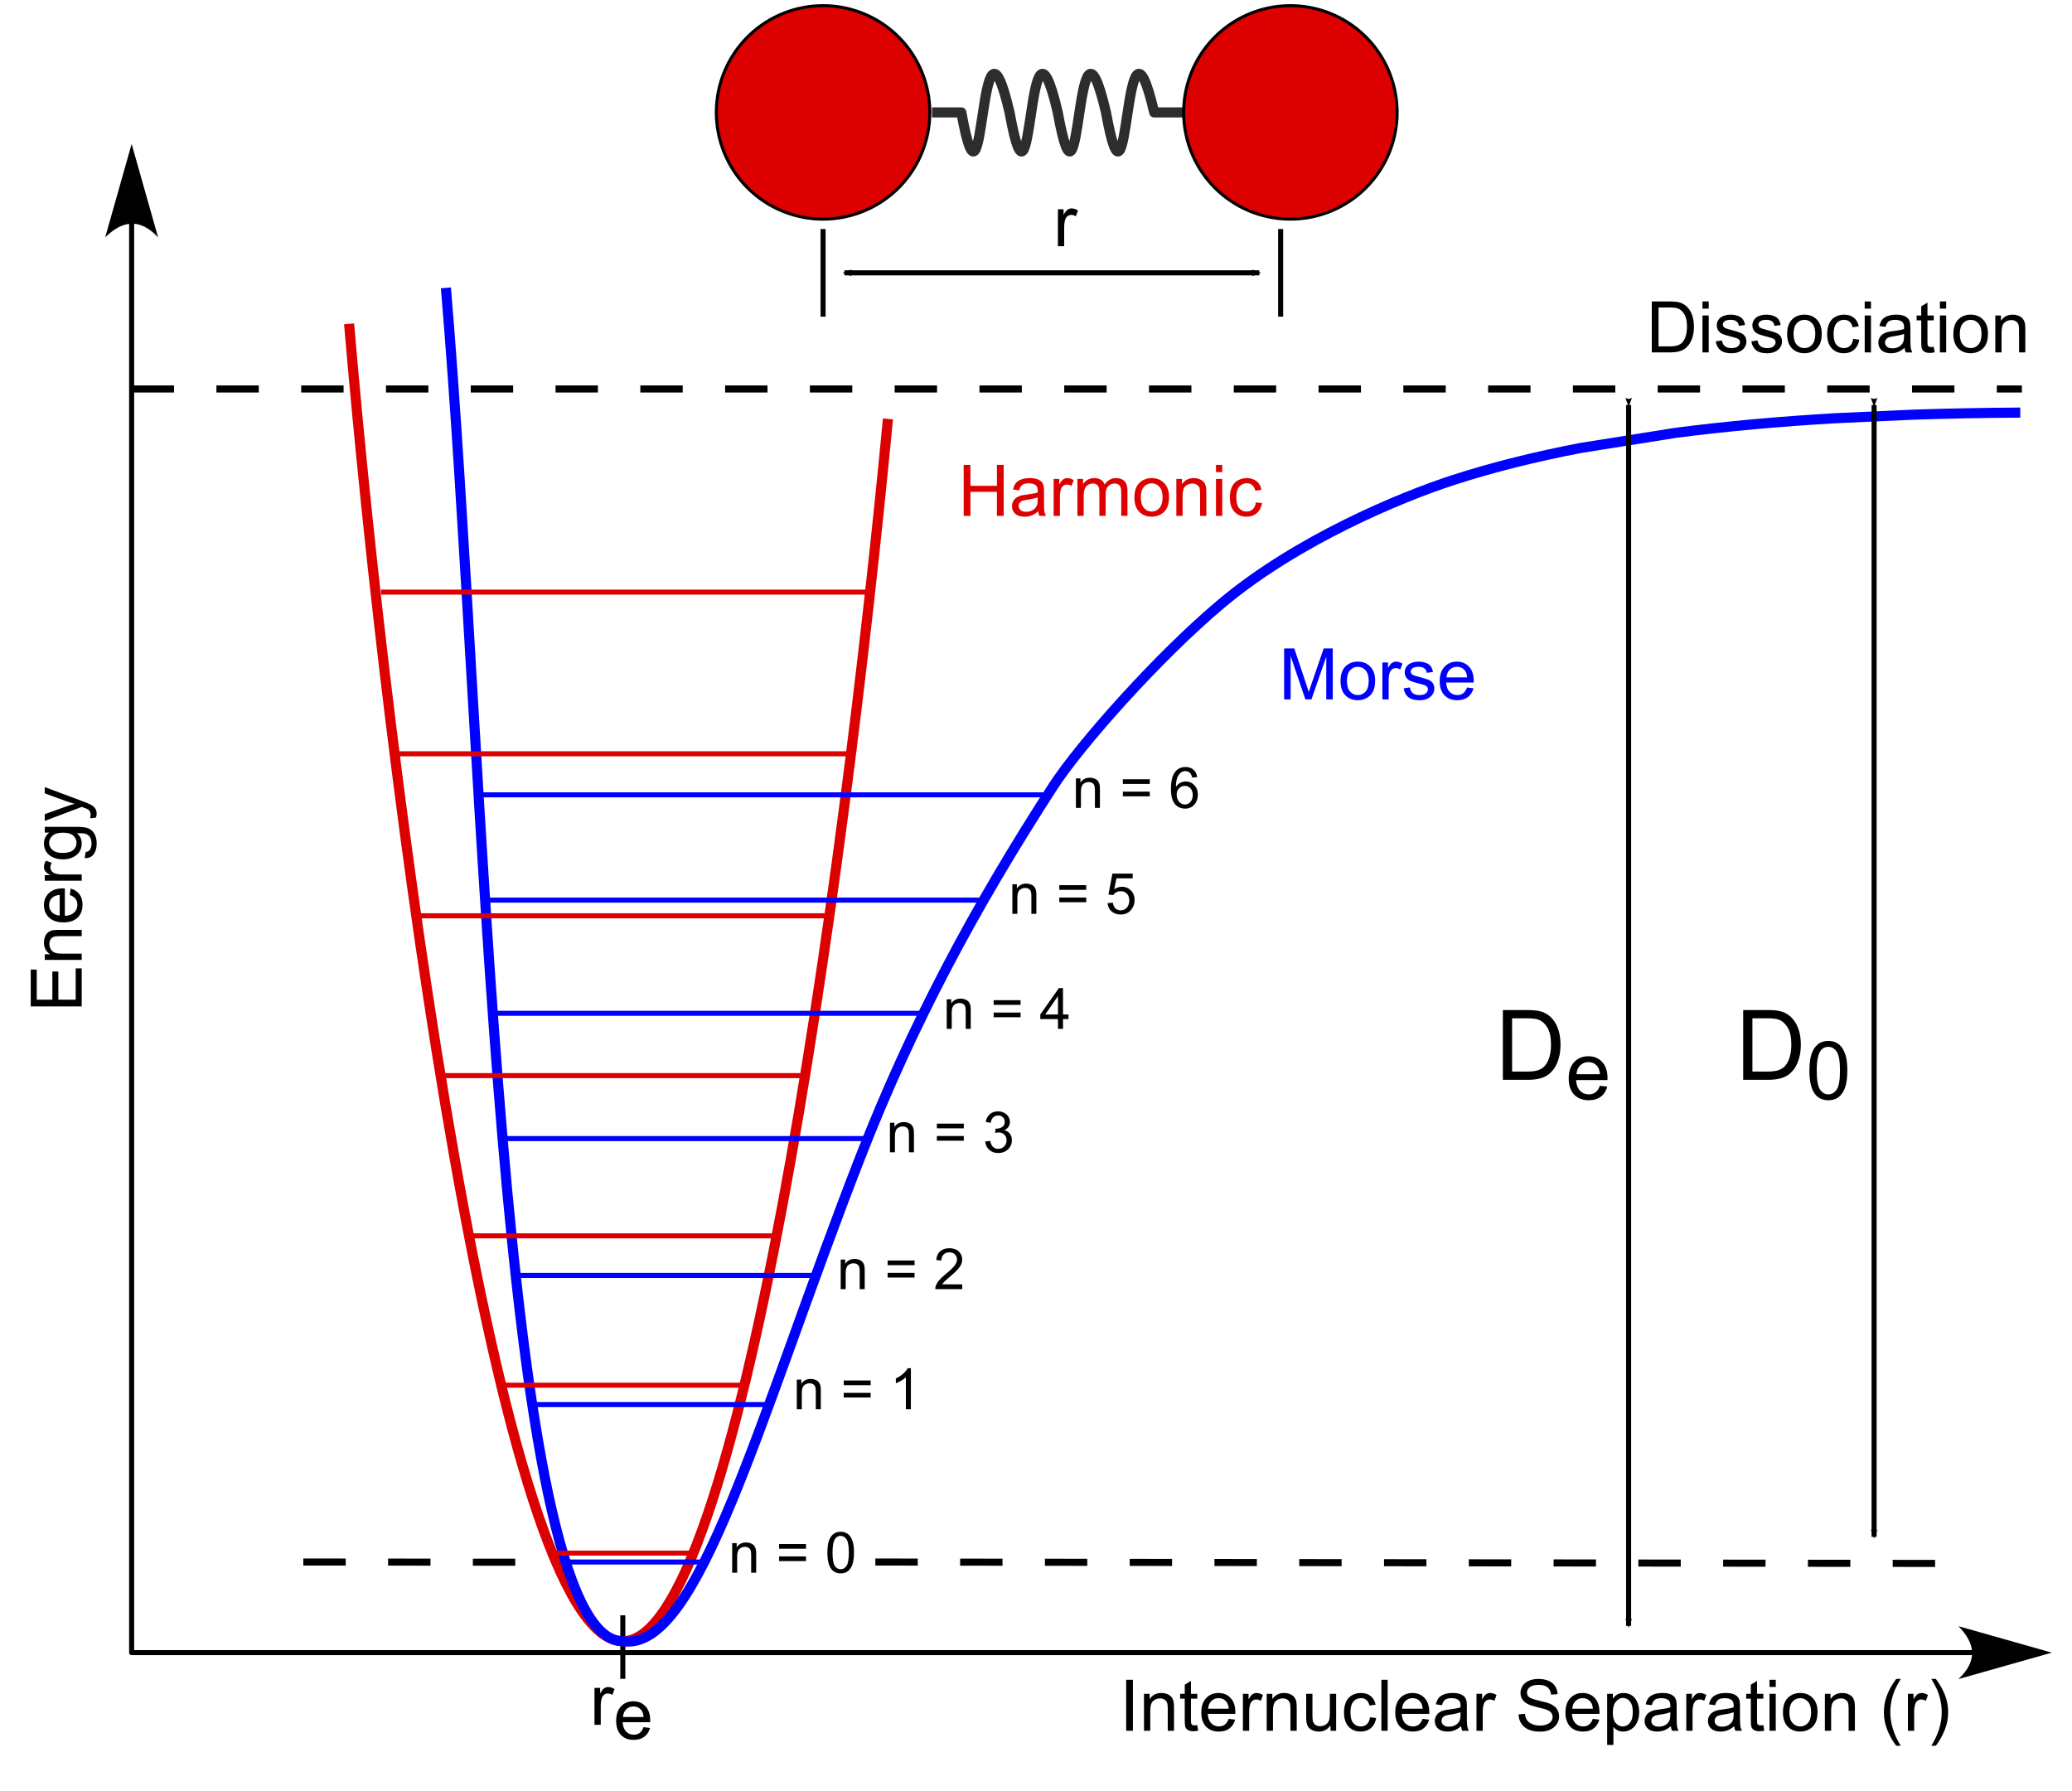 <?xml version="1.0" encoding="UTF-8" standalone="no"?>
<svg
   xmlns:dc="http://purl.org/dc/elements/1.1/"
   xmlns:cc="http://creativecommons.org/ns#"
   xmlns:rdf="http://www.w3.org/1999/02/22-rdf-syntax-ns#"
   xmlns:svg="http://www.w3.org/2000/svg"
   xmlns="http://www.w3.org/2000/svg"
   xmlns:sodipodi="http://sodipodi.sourceforge.net/DTD/sodipodi-0.dtd"
   xmlns:inkscape="http://www.inkscape.org/namespaces/inkscape"
   id="svg7705"
   version="1.1"
   viewBox="0 0 205.293 177.481"
   height="177.481mm"
   width="205.293mm"
   sodipodi:docname="Morse-potential.svg"
   inkscape:version="1.0.1 (3bc2e813f5, 2020-09-07)">
  <sodipodi:namedview
     pagecolor="#ffffff"
     bordercolor="#666666"
     borderopacity="1"
     objecttolerance="10"
     gridtolerance="10"
     guidetolerance="10"
     inkscape:pageopacity="0"
     inkscape:pageshadow="2"
     inkscape:window-width="2560"
     inkscape:window-height="1017"
     id="namedview64"
     showgrid="false"
     inkscape:zoom="0.77478985"
     inkscape:cx="1031.6059"
     inkscape:cy="398.6091"
     inkscape:window-x="1912"
     inkscape:window-y="-8"
     inkscape:window-maximized="1"
     inkscape:current-layer="layer1" />
  <defs
     id="defs7699">
    <marker
       style="overflow:visible;"
       id="Arrow2Mend"
       refX="0.0"
       refY="0.0"
       orient="auto"
       inkscape:stockid="Arrow2Mend"
       inkscape:isstock="true">
      <path
         transform="scale(0.6) rotate(180) translate(0,0)"
         d="M 8.719,4.034 L -2.207,0.016 L 8.719,-4.002 C 6.973,-1.63 6.983,1.616 8.719,4.034 z "
         style="fill-rule:evenodd;stroke-width:0.625;stroke-linejoin:round;"
         id="path925" />
    </marker>
    <marker
       style="overflow:visible;"
       id="Arrow1Mend"
       refX="0.0"
       refY="0.0"
       orient="auto"
       inkscape:stockid="Arrow1Mend"
       inkscape:isstock="true">
      <path
         transform="scale(0.4) rotate(180) translate(10,0)"
         style="fill-rule:evenodd;stroke:#000000;stroke-width:1.0pt;"
         d="M 0.0,0.0 L 5.0,-5.0 L -12.5,0.0 L 5.0,5.0 L 0.0,0.0 z "
         id="path907" />
    </marker>
    <marker
       style="overflow:visible"
       id="Arrow2Mstart"
       refX="0.0"
       refY="0.0"
       orient="auto"
       inkscape:stockid="Arrow2Mstart"
       inkscape:isstock="true">
      <path
         transform="scale(0.6) translate(0,0)"
         d="M 8.719,4.034 L -2.207,0.016 L 8.719,-4.002 C 6.973,-1.63 6.983,1.616 8.719,4.034 z "
         style="fill-rule:evenodd;stroke-width:0.625;stroke-linejoin:round"
         id="path922" />
    </marker>
    <marker
       style="overflow:visible"
       id="marker1184"
       refX="0.0"
       refY="0.0"
       orient="auto"
       inkscape:stockid="Arrow1Sstart"
       inkscape:isstock="true">
      <path
         transform="scale(0.2) translate(6,0)"
         style="fill-rule:evenodd;stroke:#000000;stroke-width:1.0pt"
         d="M 0.0,0.0 L 5.0,-5.0 L -12.5,0.0 L 5.0,5.0 L 0.0,0.0 z "
         id="path1182" />
    </marker>
    <marker
       style="overflow:visible"
       id="Arrow1Sstart"
       refX="0.0"
       refY="0.0"
       orient="auto"
       inkscape:stockid="Arrow1Sstart"
       inkscape:isstock="true">
      <path
         transform="scale(0.2) translate(6,0)"
         style="fill-rule:evenodd;stroke:#000000;stroke-width:1.0pt"
         d="M 0.0,0.0 L 5.0,-5.0 L -12.5,0.0 L 5.0,5.0 L 0.0,0.0 z "
         id="path910" />
    </marker>
  </defs>
  <g
     transform="translate(-4.344,-2.513)"
     id="layer1">
    <path
       style="opacity:1;vector-effect:none;fill:none;fill-opacity:1;fill-rule:evenodd;stroke:#000000;stroke-width:0.5;stroke-linecap:butt;stroke-linejoin:round;stroke-miterlimit:4;stroke-dasharray:none;stroke-dashoffset:0;stroke-opacity:1;paint-order:fill markers stroke"
       d="m 85.894,25.203 v 8.686"
       id="path1180"
       sodipodi:nodetypes="cc" />
    <path
       style="opacity:1;vector-effect:none;fill:none;fill-opacity:1;fill-rule:evenodd;stroke:#000000;stroke-width:0.5;stroke-linecap:butt;stroke-linejoin:round;stroke-miterlimit:4;stroke-dasharray:none;stroke-dashoffset:0;stroke-opacity:1;marker-start:;paint-order:fill markers stroke"
       d="m 131.229,25.203 v 8.686"
       id="path1178" />
    <path
       style="opacity:1;vector-effect:none;fill:none;fill-opacity:1;fill-rule:evenodd;stroke:#000000;stroke-width:0.5;stroke-linecap:butt;stroke-linejoin:round;stroke-miterlimit:4;stroke-dasharray:none;stroke-dashoffset:0;stroke-opacity:1;paint-order:fill markers stroke;marker-start:url(#Arrow1Sstart)"
       d="M 17.387,18.847 V 166.258 h 186.153"
       id="path1176" />
    <path
       style="opacity:1;vector-effect:none;fill:none;fill-opacity:1;fill-rule:evenodd;stroke:#000000;stroke-width:0.5;stroke-linecap:butt;stroke-linejoin:round;stroke-miterlimit:4;stroke-dasharray:none;stroke-dashoffset:0;stroke-opacity:1;marker-start:url(#Arrow2Mstart);marker-end:url(#Arrow2Mend);paint-order:fill markers stroke"
       d="M 88.01,29.546 H 129.113"
       id="path1170" />
    <path
       style="opacity:1;vector-effect:none;fill:none;fill-opacity:1;fill-rule:evenodd;stroke:#000000;stroke-width:0.5;stroke-linecap:butt;stroke-linejoin:round;stroke-miterlimit:4;stroke-dasharray:none;stroke-dashoffset:0;stroke-opacity:1;paint-order:fill markers stroke;marker-start:"
       d="m 66.051,162.558 v 6.295"
       id="path7916" />
    <path
       d="M 92.322,44.021 C 87.868,90.893 77.535,165.185 66.051,165.124 53.763,165.189 42.791,80.107 38.932,34.599"
       style="opacity:1;vector-effect:none;fill:none;fill-opacity:1;fill-rule:evenodd;stroke:#dc0000;stroke-width:1;stroke-linecap:butt;stroke-linejoin:round;stroke-miterlimit:4;stroke-dasharray:none;stroke-dashoffset:0;stroke-opacity:1;paint-order:fill markers stroke"
       id="path7726" />
    <path
       id="path7729"
       style="opacity:1;vector-effect:none;fill:none;fill-opacity:1;fill-rule:evenodd;stroke:#0000ff;stroke-width:1;stroke-linecap:butt;stroke-linejoin:round;stroke-miterlimit:4;stroke-dasharray:none;stroke-dashoffset:0;stroke-opacity:1;paint-order:fill markers stroke"
       d="m 204.512,43.393 c -3.442,0.022 -7.002,0.084 -10.623,0.206 l -7.826,0.359 c -5.253,0.31 -10.55,0.772 -15.726,1.445 l -9.379,1.495 c -4.409,0.847 -8.644,1.889 -12.591,3.167 -5.292,1.713 -15.478,5.963 -22.927,12.19 C 119.119,67.539 111.335,76.336 108.689,80.424 100.821,92.574 94.666,104.131 89.597,117.127 79.563,142.853 73.551,166.258 66.051,165.124 53.763,165.189 52.382,76.545 48.523,31.037"
       sodipodi:nodetypes="cccccsscscc" />
    <path
       d="m 96.685,13.65 h 2.907 c 2.438,13.387 1.681,-13.284 4.777,0 2.438,13.387 1.681,-13.284 4.777,0 2.438,13.387 1.681,-13.284 4.777,0 2.438,13.387 1.681,-13.284 4.777,0 h 2.984"
       style="opacity:1;vector-effect:none;fill:none;fill-opacity:1;fill-rule:evenodd;stroke:#2d2d2d;stroke-width:1;stroke-linecap:butt;stroke-linejoin:round;stroke-miterlimit:4;stroke-dasharray:none;stroke-dashoffset:0;stroke-opacity:1;paint-order:fill markers stroke"
       id="path7766" />
    <path
       d="M 96.468,13.65 A 10.574,10.574 0 0 1 85.894,24.225 10.574,10.574 0 0 1 75.319,13.65 10.574,10.574 0 0 1 85.894,3.076 10.574,10.574 0 0 1 96.468,13.65 Z m 46.302,0 A 10.574,10.574 0 0 1 132.196,24.225 10.574,10.574 0 0 1 121.621,13.65 10.574,10.574 0 0 1 132.196,3.076 10.574,10.574 0 0 1 142.77,13.65 Z"
       style="opacity:1;vector-effect:none;fill:#dc0000;fill-opacity:1;fill-rule:evenodd;stroke:#000000;stroke-width:0.3;stroke-linecap:butt;stroke-linejoin:round;stroke-miterlimit:4;stroke-dasharray:none;stroke-dashoffset:0;stroke-opacity:1;paint-order:fill markers stroke"
       id="circle7769" />
    <path
       d="M 17.387,41.053 H 204.674 M 34.397,157.281 l 23.15,0.02 m 33.526,-0.02 106.706,0.142"
       style="opacity:1;vector-effect:none;fill:none;fill-opacity:1;fill-rule:evenodd;stroke:#000000;stroke-width:0.7;stroke-linecap:butt;stroke-linejoin:round;stroke-miterlimit:4;stroke-dasharray:4.2, 4.2;stroke-dashoffset:0;stroke-opacity:1;paint-order:fill markers stroke"
       id="path7782"
       sodipodi:nodetypes="cccccc" />
    <path
       d="m 198.385,163.638 c 1.605,1.645 1.994,3.367 0,5.241 l 9.252,-2.62 z M 14.767,26.027 c 1.645,-1.605 3.367,-1.994 5.241,0 L 17.387,16.776 Z"
       style="opacity:1;vector-effect:none;fill:#000000;fill-opacity:1;fill-rule:evenodd;stroke:none;stroke-width:1;stroke-linecap:butt;stroke-linejoin:round;stroke-miterlimit:4;stroke-dasharray:none;stroke-dashoffset:0;stroke-opacity:1;paint-order:fill markers stroke"
       id="path7819"
       sodipodi:nodetypes="cccccccc" />
    <path
       d="m 59.066,156.399 13.971,0 M 54.004,139.76 h 24.094 m -26.99,-14.796 h 29.886 M 48.334,109.089 H 83.769 M 45.95,93.253 H 86.153 M 42.097,61.181 h 48.081 m -39.069,63.783 h 29.886 M 48.334,109.089 H 83.769 M 45.95,93.253 H 86.153 M 43.819,77.2 h 44.465"
       style="opacity:1;vector-effect:none;fill:#ff0000;fill-opacity:1;fill-rule:evenodd;stroke:#dc0000;stroke-width:0.5;stroke-linecap:butt;stroke-linejoin:round;stroke-miterlimit:4;stroke-dasharray:none;stroke-dashoffset:0;stroke-opacity:1;paint-order:fill markers stroke"
       id="path7850" />
    <path
       d="M 51.76,81.265 H 108.146 M 52.409,91.697 H 101.799 M 53.171,102.912 H 95.837 M 54.139,115.326 H 90.31 M 57.079,141.681 H 80.544 M 60.39,157.281 H 74.12 M 55.441,128.886 h 29.743"
       style="opacity:1;vector-effect:none;fill:#ff0000;fill-opacity:1;fill-rule:evenodd;stroke:#0000ff;stroke-width:0.5;stroke-linecap:butt;stroke-linejoin:round;stroke-miterlimit:4;stroke-dasharray:none;stroke-dashoffset:0;stroke-opacity:1;paint-order:fill markers stroke;"
       id="path7867" />
    <g
       aria-label="Morse"
       id="text7878"
       style="font-style:normal;font-variant:normal;font-weight:normal;font-stretch:normal;font-size:7.056px;line-height:6.538px;font-family:Arial;-inkscape-font-specification:Arial;font-variant-ligatures:normal;font-variant-position:normal;font-variant-caps:normal;font-variant-numeric:normal;font-variant-alternates:normal;font-feature-settings:normal;text-indent:0;text-align:center;text-decoration:none;text-decoration-line:none;text-decoration-style:solid;text-decoration-color:#000000;letter-spacing:0px;word-spacing:0px;text-transform:none;writing-mode:lr-tb;direction:ltr;text-orientation:mixed;dominant-baseline:auto;baseline-shift:baseline;text-anchor:middle;white-space:normal;shape-padding:0;opacity:1;vector-effect:none;fill:#0000ff;fill-opacity:1;stroke:none;stroke-width:0.2;stroke-linecap:butt;stroke-linejoin:round;stroke-miterlimit:4;stroke-dasharray:none;stroke-dashoffset:42.855;stroke-opacity:1;paint-order:stroke fill markers">
      <path
         d="m 131.575,71.81 v -5.051 h 1.006 l 1.195,3.576 q 0.165,0.5 0.241,0.748 0.086,-0.276 0.269,-0.81 l 1.209,-3.514 h 0.899 v 5.051 h -0.644 V 67.583 l -1.468,4.227 h -0.603 l -1.461,-4.299 v 4.299 z"
         style="font-style:normal;font-variant:normal;font-weight:normal;font-stretch:normal;font-size:7.056px;line-height:6.538px;font-family:Arial;-inkscape-font-specification:Arial;font-variant-ligatures:normal;font-variant-position:normal;font-variant-caps:normal;font-variant-numeric:normal;font-variant-alternates:normal;font-feature-settings:normal;text-indent:0;text-align:center;text-decoration:none;text-decoration-line:none;text-decoration-style:solid;text-decoration-color:#000000;letter-spacing:0px;word-spacing:0px;text-transform:none;writing-mode:lr-tb;direction:ltr;text-orientation:mixed;dominant-baseline:auto;baseline-shift:baseline;text-anchor:middle;white-space:normal;shape-padding:0;opacity:1;vector-effect:none;fill:#0000ff;fill-opacity:1;stroke:none;stroke-width:0.2;stroke-linecap:butt;stroke-linejoin:round;stroke-miterlimit:4;stroke-dasharray:none;stroke-dashoffset:42.855;stroke-opacity:1;paint-order:stroke fill markers"
         id="path1449" />
      <path
         d="m 137.163,69.98 q 0,-1.016 0.565,-1.506 0.472,-0.407 1.151,-0.407 0.754,0 1.233,0.496 0.479,0.493 0.479,1.364 0,0.706 -0.214,1.113 -0.21,0.403 -0.617,0.627 -0.403,0.224 -0.882,0.224 -0.768,0 -1.244,-0.493 -0.472,-0.493 -0.472,-1.419 z m 0.637,0 q 0,0.703 0.307,1.054 0.307,0.348 0.772,0.348 0.462,0 0.768,-0.351 0.307,-0.351 0.307,-1.071 0,-0.679 -0.31,-1.027 -0.307,-0.351 -0.765,-0.351 -0.465,0 -0.772,0.348 -0.307,0.348 -0.307,1.051 z"
         style="font-style:normal;font-variant:normal;font-weight:normal;font-stretch:normal;font-size:7.056px;line-height:6.538px;font-family:Arial;-inkscape-font-specification:Arial;font-variant-ligatures:normal;font-variant-position:normal;font-variant-caps:normal;font-variant-numeric:normal;font-variant-alternates:normal;font-feature-settings:normal;text-indent:0;text-align:center;text-decoration:none;text-decoration-line:none;text-decoration-style:solid;text-decoration-color:#000000;letter-spacing:0px;word-spacing:0px;text-transform:none;writing-mode:lr-tb;direction:ltr;text-orientation:mixed;dominant-baseline:auto;baseline-shift:baseline;text-anchor:middle;white-space:normal;shape-padding:0;opacity:1;vector-effect:none;fill:#0000ff;fill-opacity:1;stroke:none;stroke-width:0.2;stroke-linecap:butt;stroke-linejoin:round;stroke-miterlimit:4;stroke-dasharray:none;stroke-dashoffset:42.855;stroke-opacity:1;paint-order:stroke fill markers"
         id="path1451" />
      <path
         d="m 141.311,71.81 v -3.659 h 0.558 v 0.555 q 0.214,-0.389 0.393,-0.513 0.183,-0.124 0.4,-0.124 0.314,0 0.637,0.2 l -0.214,0.575 q -0.227,-0.134 -0.455,-0.134 -0.203,0 -0.365,0.124 -0.162,0.121 -0.231,0.338 -0.103,0.331 -0.103,0.723 v 1.915 z"
         style="font-style:normal;font-variant:normal;font-weight:normal;font-stretch:normal;font-size:7.056px;line-height:6.538px;font-family:Arial;-inkscape-font-specification:Arial;font-variant-ligatures:normal;font-variant-position:normal;font-variant-caps:normal;font-variant-numeric:normal;font-variant-alternates:normal;font-feature-settings:normal;text-indent:0;text-align:center;text-decoration:none;text-decoration-line:none;text-decoration-style:solid;text-decoration-color:#000000;letter-spacing:0px;word-spacing:0px;text-transform:none;writing-mode:lr-tb;direction:ltr;text-orientation:mixed;dominant-baseline:auto;baseline-shift:baseline;text-anchor:middle;white-space:normal;shape-padding:0;opacity:1;vector-effect:none;fill:#0000ff;fill-opacity:1;stroke:none;stroke-width:0.2;stroke-linecap:butt;stroke-linejoin:round;stroke-miterlimit:4;stroke-dasharray:none;stroke-dashoffset:42.855;stroke-opacity:1;paint-order:stroke fill markers"
         id="path1453" />
      <path
         d="m 143.419,70.718 0.613,-0.096 q 0.052,0.369 0.286,0.565 0.238,0.196 0.661,0.196 0.427,0 0.634,-0.172 0.207,-0.176 0.207,-0.41 0,-0.21 -0.183,-0.331 -0.127,-0.083 -0.634,-0.21 -0.682,-0.172 -0.947,-0.296 -0.262,-0.127 -0.4,-0.348 -0.134,-0.224 -0.134,-0.493 0,-0.245 0.11,-0.451 0.114,-0.21 0.307,-0.348 0.145,-0.107 0.393,-0.179 0.251,-0.076 0.537,-0.076 0.431,0 0.754,0.124 0.327,0.124 0.482,0.338 0.155,0.21 0.214,0.565 l -0.606,0.083 q -0.041,-0.282 -0.241,-0.441 -0.196,-0.158 -0.558,-0.158 -0.427,0 -0.61,0.141 -0.183,0.141 -0.183,0.331 0,0.121 0.076,0.217 0.076,0.1 0.238,0.165 0.093,0.034 0.548,0.158 0.658,0.176 0.916,0.289 0.262,0.11 0.41,0.324 0.148,0.214 0.148,0.531 0,0.31 -0.183,0.586 -0.179,0.272 -0.52,0.424 -0.341,0.148 -0.772,0.148 -0.713,0 -1.089,-0.296 -0.372,-0.296 -0.475,-0.878 z"
         style="font-style:normal;font-variant:normal;font-weight:normal;font-stretch:normal;font-size:7.056px;line-height:6.538px;font-family:Arial;-inkscape-font-specification:Arial;font-variant-ligatures:normal;font-variant-position:normal;font-variant-caps:normal;font-variant-numeric:normal;font-variant-alternates:normal;font-feature-settings:normal;text-indent:0;text-align:center;text-decoration:none;text-decoration-line:none;text-decoration-style:solid;text-decoration-color:#000000;letter-spacing:0px;word-spacing:0px;text-transform:none;writing-mode:lr-tb;direction:ltr;text-orientation:mixed;dominant-baseline:auto;baseline-shift:baseline;text-anchor:middle;white-space:normal;shape-padding:0;opacity:1;vector-effect:none;fill:#0000ff;fill-opacity:1;stroke:none;stroke-width:0.2;stroke-linecap:butt;stroke-linejoin:round;stroke-miterlimit:4;stroke-dasharray:none;stroke-dashoffset:42.855;stroke-opacity:1;paint-order:stroke fill markers"
         id="path1455" />
      <path
         d="m 149.7,70.631 0.641,0.079 q -0.152,0.562 -0.562,0.872 -0.41,0.31 -1.047,0.31 -0.803,0 -1.275,-0.493 -0.469,-0.496 -0.469,-1.388 0,-0.923 0.475,-1.433 0.475,-0.51 1.233,-0.51 0.734,0 1.199,0.5 0.465,0.5 0.465,1.406 0,0.055 -0.003,0.165 h -2.729 q 0.035,0.603 0.341,0.923 0.307,0.32 0.765,0.32 0.341,0 0.582,-0.179 0.241,-0.179 0.382,-0.572 z m -2.036,-1.003 h 2.043 q -0.041,-0.462 -0.234,-0.692 -0.296,-0.358 -0.768,-0.358 -0.427,0 -0.72,0.286 -0.289,0.286 -0.32,0.765 z"
         style="font-style:normal;font-variant:normal;font-weight:normal;font-stretch:normal;font-size:7.056px;line-height:6.538px;font-family:Arial;-inkscape-font-specification:Arial;font-variant-ligatures:normal;font-variant-position:normal;font-variant-caps:normal;font-variant-numeric:normal;font-variant-alternates:normal;font-feature-settings:normal;text-indent:0;text-align:center;text-decoration:none;text-decoration-line:none;text-decoration-style:solid;text-decoration-color:#000000;letter-spacing:0px;word-spacing:0px;text-transform:none;writing-mode:lr-tb;direction:ltr;text-orientation:mixed;dominant-baseline:auto;baseline-shift:baseline;text-anchor:middle;white-space:normal;shape-padding:0;opacity:1;vector-effect:none;fill:#0000ff;fill-opacity:1;stroke:none;stroke-width:0.2;stroke-linecap:butt;stroke-linejoin:round;stroke-miterlimit:4;stroke-dasharray:none;stroke-dashoffset:42.855;stroke-opacity:1;paint-order:stroke fill markers"
         id="path1457" />
    </g>
    <g
       aria-label="Harmonic"
       id="text7890"
       style="font-style:normal;font-variant:normal;font-weight:normal;font-stretch:normal;font-size:7.056px;line-height:6.538px;font-family:Arial;-inkscape-font-specification:Arial;font-variant-ligatures:normal;font-variant-position:normal;font-variant-caps:normal;font-variant-numeric:normal;font-variant-alternates:normal;font-feature-settings:normal;text-indent:0;text-align:center;text-decoration:none;text-decoration-line:none;text-decoration-style:solid;text-decoration-color:#000000;letter-spacing:0px;word-spacing:0px;text-transform:none;writing-mode:lr-tb;direction:ltr;text-orientation:mixed;dominant-baseline:auto;baseline-shift:baseline;text-anchor:middle;white-space:normal;shape-padding:0;opacity:1;vector-effect:none;fill:#dc0000;fill-opacity:1;stroke:none;stroke-width:0.2;stroke-linecap:butt;stroke-linejoin:round;stroke-miterlimit:4;stroke-dasharray:none;stroke-dashoffset:42.855;stroke-opacity:1;paint-order:stroke fill markers">
      <path
         d="m 99.826,53.626 v -5.051 h 0.668 v 2.074 h 2.625 v -2.074 h 0.668 v 5.051 h -0.668 v -2.381 h -2.625 v 2.381 z"
         style="font-style:normal;font-variant:normal;font-weight:normal;font-stretch:normal;font-size:7.056px;line-height:6.538px;font-family:Arial;-inkscape-font-specification:Arial;font-variant-ligatures:normal;font-variant-position:normal;font-variant-caps:normal;font-variant-numeric:normal;font-variant-alternates:normal;font-feature-settings:normal;text-indent:0;text-align:center;text-decoration:none;text-decoration-line:none;text-decoration-style:solid;text-decoration-color:#000000;letter-spacing:0px;word-spacing:0px;text-transform:none;writing-mode:lr-tb;direction:ltr;text-orientation:mixed;dominant-baseline:auto;baseline-shift:baseline;text-anchor:middle;white-space:normal;shape-padding:0;opacity:1;vector-effect:none;fill:#dc0000;fill-opacity:1;stroke:none;stroke-width:0.2;stroke-linecap:butt;stroke-linejoin:round;stroke-miterlimit:4;stroke-dasharray:none;stroke-dashoffset:42.855;stroke-opacity:1;paint-order:stroke fill markers"
         id="path1432" />
      <path
         d="m 107.209,53.175 q -0.345,0.293 -0.665,0.413 -0.317,0.121 -0.682,0.121 -0.603,0 -0.927,-0.293 -0.324,-0.296 -0.324,-0.754 0,-0.269 0.121,-0.489 0.124,-0.224 0.32,-0.358 0.2,-0.134 0.448,-0.203 0.183,-0.048 0.551,-0.093 0.751,-0.09 1.106,-0.214 0.003,-0.127 0.003,-0.162 0,-0.379 -0.176,-0.534 -0.238,-0.21 -0.706,-0.21 -0.438,0 -0.648,0.155 -0.207,0.152 -0.307,0.541 l -0.606,-0.083 q 0.083,-0.389 0.272,-0.627 0.189,-0.241 0.548,-0.369 0.358,-0.131 0.83,-0.131 0.469,0 0.761,0.11 0.293,0.11 0.431,0.279 0.138,0.165 0.193,0.42 0.031,0.158 0.031,0.572 v 0.827 q 0,0.865 0.038,1.096 0.041,0.227 0.158,0.438 h -0.648 q -0.097,-0.193 -0.124,-0.451 z m -0.052,-1.385 q -0.338,0.138 -1.013,0.234 -0.382,0.055 -0.541,0.124 -0.158,0.069 -0.245,0.203 -0.086,0.131 -0.086,0.293 0,0.248 0.186,0.413 0.189,0.165 0.551,0.165 0.358,0 0.637,-0.155 0.279,-0.158 0.41,-0.431 0.1,-0.21 0.1,-0.62 z"
         style="font-style:normal;font-variant:normal;font-weight:normal;font-stretch:normal;font-size:7.056px;line-height:6.538px;font-family:Arial;-inkscape-font-specification:Arial;font-variant-ligatures:normal;font-variant-position:normal;font-variant-caps:normal;font-variant-numeric:normal;font-variant-alternates:normal;font-feature-settings:normal;text-indent:0;text-align:center;text-decoration:none;text-decoration-line:none;text-decoration-style:solid;text-decoration-color:#000000;letter-spacing:0px;word-spacing:0px;text-transform:none;writing-mode:lr-tb;direction:ltr;text-orientation:mixed;dominant-baseline:auto;baseline-shift:baseline;text-anchor:middle;white-space:normal;shape-padding:0;opacity:1;vector-effect:none;fill:#dc0000;fill-opacity:1;stroke:none;stroke-width:0.2;stroke-linecap:butt;stroke-linejoin:round;stroke-miterlimit:4;stroke-dasharray:none;stroke-dashoffset:42.855;stroke-opacity:1;paint-order:stroke fill markers"
         id="path1434" />
      <path
         d="m 108.738,53.626 v -3.659 h 0.558 v 0.555 q 0.214,-0.389 0.393,-0.513 0.183,-0.124 0.4,-0.124 0.314,0 0.637,0.2 l -0.214,0.575 q -0.227,-0.134 -0.455,-0.134 -0.203,0 -0.365,0.124 -0.162,0.121 -0.231,0.338 -0.103,0.331 -0.103,0.723 v 1.915 z"
         style="font-style:normal;font-variant:normal;font-weight:normal;font-stretch:normal;font-size:7.056px;line-height:6.538px;font-family:Arial;-inkscape-font-specification:Arial;font-variant-ligatures:normal;font-variant-position:normal;font-variant-caps:normal;font-variant-numeric:normal;font-variant-alternates:normal;font-feature-settings:normal;text-indent:0;text-align:center;text-decoration:none;text-decoration-line:none;text-decoration-style:solid;text-decoration-color:#000000;letter-spacing:0px;word-spacing:0px;text-transform:none;writing-mode:lr-tb;direction:ltr;text-orientation:mixed;dominant-baseline:auto;baseline-shift:baseline;text-anchor:middle;white-space:normal;shape-padding:0;opacity:1;vector-effect:none;fill:#dc0000;fill-opacity:1;stroke:none;stroke-width:0.2;stroke-linecap:butt;stroke-linejoin:round;stroke-miterlimit:4;stroke-dasharray:none;stroke-dashoffset:42.855;stroke-opacity:1;paint-order:stroke fill markers"
         id="path1436" />
      <path
         d="m 111.095,53.626 v -3.659 h 0.555 v 0.513 q 0.172,-0.269 0.458,-0.431 0.286,-0.165 0.651,-0.165 0.407,0 0.665,0.169 0.262,0.169 0.369,0.472 0.434,-0.641 1.13,-0.641 0.544,0 0.837,0.303 0.293,0.3 0.293,0.927 v 2.511 h -0.617 v -2.305 q 0,-0.372 -0.062,-0.534 -0.059,-0.165 -0.217,-0.265 -0.158,-0.1 -0.372,-0.1 -0.386,0 -0.641,0.258 -0.255,0.255 -0.255,0.82 v 2.126 h -0.62 v -2.377 q 0,-0.413 -0.152,-0.62 -0.152,-0.207 -0.496,-0.207 -0.262,0 -0.486,0.138 -0.22,0.138 -0.32,0.403 -0.1,0.265 -0.1,0.765 v 1.898 z"
         style="font-style:normal;font-variant:normal;font-weight:normal;font-stretch:normal;font-size:7.056px;line-height:6.538px;font-family:Arial;-inkscape-font-specification:Arial;font-variant-ligatures:normal;font-variant-position:normal;font-variant-caps:normal;font-variant-numeric:normal;font-variant-alternates:normal;font-feature-settings:normal;text-indent:0;text-align:center;text-decoration:none;text-decoration-line:none;text-decoration-style:solid;text-decoration-color:#000000;letter-spacing:0px;word-spacing:0px;text-transform:none;writing-mode:lr-tb;direction:ltr;text-orientation:mixed;dominant-baseline:auto;baseline-shift:baseline;text-anchor:middle;white-space:normal;shape-padding:0;opacity:1;vector-effect:none;fill:#dc0000;fill-opacity:1;stroke:none;stroke-width:0.2;stroke-linecap:butt;stroke-linejoin:round;stroke-miterlimit:4;stroke-dasharray:none;stroke-dashoffset:42.855;stroke-opacity:1;paint-order:stroke fill markers"
         id="path1438" />
      <path
         d="m 116.741,51.797 q 0,-1.016 0.565,-1.506 0.472,-0.407 1.151,-0.407 0.754,0 1.233,0.496 0.479,0.493 0.479,1.364 0,0.706 -0.214,1.113 -0.21,0.403 -0.617,0.627 -0.403,0.224 -0.882,0.224 -0.768,0 -1.244,-0.493 -0.472,-0.493 -0.472,-1.419 z m 0.637,0 q 0,0.703 0.307,1.054 0.307,0.348 0.772,0.348 0.462,0 0.768,-0.351 0.307,-0.351 0.307,-1.071 0,-0.679 -0.31,-1.027 -0.307,-0.351 -0.765,-0.351 -0.465,0 -0.772,0.348 -0.307,0.348 -0.307,1.051 z"
         style="font-style:normal;font-variant:normal;font-weight:normal;font-stretch:normal;font-size:7.056px;line-height:6.538px;font-family:Arial;-inkscape-font-specification:Arial;font-variant-ligatures:normal;font-variant-position:normal;font-variant-caps:normal;font-variant-numeric:normal;font-variant-alternates:normal;font-feature-settings:normal;text-indent:0;text-align:center;text-decoration:none;text-decoration-line:none;text-decoration-style:solid;text-decoration-color:#000000;letter-spacing:0px;word-spacing:0px;text-transform:none;writing-mode:lr-tb;direction:ltr;text-orientation:mixed;dominant-baseline:auto;baseline-shift:baseline;text-anchor:middle;white-space:normal;shape-padding:0;opacity:1;vector-effect:none;fill:#dc0000;fill-opacity:1;stroke:none;stroke-width:0.2;stroke-linecap:butt;stroke-linejoin:round;stroke-miterlimit:4;stroke-dasharray:none;stroke-dashoffset:42.855;stroke-opacity:1;paint-order:stroke fill markers"
         id="path1440" />
      <path
         d="m 120.896,53.626 v -3.659 h 0.558 v 0.52 q 0.403,-0.603 1.164,-0.603 0.331,0 0.606,0.121 0.279,0.117 0.417,0.31 0.138,0.193 0.193,0.458 0.034,0.172 0.034,0.603 v 2.25 h -0.62 v -2.226 q 0,-0.379 -0.072,-0.565 -0.072,-0.189 -0.258,-0.3 -0.183,-0.114 -0.431,-0.114 -0.396,0 -0.686,0.251 -0.286,0.251 -0.286,0.954 v 1.998 z"
         style="font-style:normal;font-variant:normal;font-weight:normal;font-stretch:normal;font-size:7.056px;line-height:6.538px;font-family:Arial;-inkscape-font-specification:Arial;font-variant-ligatures:normal;font-variant-position:normal;font-variant-caps:normal;font-variant-numeric:normal;font-variant-alternates:normal;font-feature-settings:normal;text-indent:0;text-align:center;text-decoration:none;text-decoration-line:none;text-decoration-style:solid;text-decoration-color:#000000;letter-spacing:0px;word-spacing:0px;text-transform:none;writing-mode:lr-tb;direction:ltr;text-orientation:mixed;dominant-baseline:auto;baseline-shift:baseline;text-anchor:middle;white-space:normal;shape-padding:0;opacity:1;vector-effect:none;fill:#dc0000;fill-opacity:1;stroke:none;stroke-width:0.2;stroke-linecap:butt;stroke-linejoin:round;stroke-miterlimit:4;stroke-dasharray:none;stroke-dashoffset:42.855;stroke-opacity:1;paint-order:stroke fill markers"
         id="path1442" />
      <path
         d="m 124.824,49.289 v -0.713 h 0.62 v 0.713 z m 0,4.337 v -3.659 h 0.62 v 3.659 z"
         style="font-style:normal;font-variant:normal;font-weight:normal;font-stretch:normal;font-size:7.056px;line-height:6.538px;font-family:Arial;-inkscape-font-specification:Arial;font-variant-ligatures:normal;font-variant-position:normal;font-variant-caps:normal;font-variant-numeric:normal;font-variant-alternates:normal;font-feature-settings:normal;text-indent:0;text-align:center;text-decoration:none;text-decoration-line:none;text-decoration-style:solid;text-decoration-color:#000000;letter-spacing:0px;word-spacing:0px;text-transform:none;writing-mode:lr-tb;direction:ltr;text-orientation:mixed;dominant-baseline:auto;baseline-shift:baseline;text-anchor:middle;white-space:normal;shape-padding:0;opacity:1;vector-effect:none;fill:#dc0000;fill-opacity:1;stroke:none;stroke-width:0.2;stroke-linecap:butt;stroke-linejoin:round;stroke-miterlimit:4;stroke-dasharray:none;stroke-dashoffset:42.855;stroke-opacity:1;paint-order:stroke fill markers"
         id="path1444" />
      <path
         d="m 128.775,52.286 0.61,0.079 q -0.1,0.63 -0.513,0.989 -0.41,0.355 -1.009,0.355 -0.751,0 -1.209,-0.489 -0.455,-0.493 -0.455,-1.409 0,-0.593 0.196,-1.037 0.196,-0.444 0.596,-0.665 0.403,-0.224 0.875,-0.224 0.596,0 0.975,0.303 0.379,0.3 0.486,0.854 l -0.603,0.093 q -0.086,-0.369 -0.307,-0.555 -0.217,-0.186 -0.527,-0.186 -0.469,0 -0.761,0.338 -0.293,0.334 -0.293,1.061 0,0.737 0.282,1.071 0.282,0.334 0.737,0.334 0.365,0 0.61,-0.224 0.245,-0.224 0.31,-0.689 z"
         style="font-style:normal;font-variant:normal;font-weight:normal;font-stretch:normal;font-size:7.056px;line-height:6.538px;font-family:Arial;-inkscape-font-specification:Arial;font-variant-ligatures:normal;font-variant-position:normal;font-variant-caps:normal;font-variant-numeric:normal;font-variant-alternates:normal;font-feature-settings:normal;text-indent:0;text-align:center;text-decoration:none;text-decoration-line:none;text-decoration-style:solid;text-decoration-color:#000000;letter-spacing:0px;word-spacing:0px;text-transform:none;writing-mode:lr-tb;direction:ltr;text-orientation:mixed;dominant-baseline:auto;baseline-shift:baseline;text-anchor:middle;white-space:normal;shape-padding:0;opacity:1;vector-effect:none;fill:#dc0000;fill-opacity:1;stroke:none;stroke-width:0.2;stroke-linecap:butt;stroke-linejoin:round;stroke-miterlimit:4;stroke-dasharray:none;stroke-dashoffset:42.855;stroke-opacity:1;paint-order:stroke fill markers"
         id="path1446" />
    </g>
    <g
       aria-label="Energy"
       transform="rotate(-90)"
       id="text7882"
       style="font-style:normal;font-variant:normal;font-weight:normal;font-stretch:normal;font-size:7.056px;line-height:6.538px;font-family:Arial;-inkscape-font-specification:Arial;font-variant-ligatures:normal;font-variant-position:normal;font-variant-caps:normal;font-variant-numeric:normal;font-variant-alternates:normal;font-feature-settings:normal;text-indent:0;text-align:center;text-decoration:none;text-decoration-line:none;text-decoration-style:solid;text-decoration-color:#000000;letter-spacing:0px;word-spacing:0px;text-transform:none;writing-mode:lr-tb;direction:ltr;text-orientation:mixed;dominant-baseline:auto;baseline-shift:baseline;text-anchor:middle;white-space:normal;shape-padding:0;opacity:1;vector-effect:none;fill:#000000;fill-opacity:1;stroke:none;stroke-width:0.2;stroke-linecap:butt;stroke-linejoin:round;stroke-miterlimit:4;stroke-dasharray:none;stroke-dashoffset:42.855;stroke-opacity:1;paint-order:stroke fill markers">
      <path
         d="M -102.233,12.439 V 7.389 h 3.652 v 0.596 h -2.983 v 1.547 h 2.794 v 0.593 h -2.794 v 1.719 h 3.101 v 0.596 z"
         style="font-style:normal;font-variant:normal;font-weight:normal;font-stretch:normal;font-size:7.056px;font-family:Arial;-inkscape-font-specification:Arial;stroke-width:0.2"
         id="path1419" />
      <path
         d="M -97.62,12.439 V 8.781 h 0.558 v 0.52 q 0.403,-0.603 1.164,-0.603 0.331,0 0.606,0.121 0.279,0.117 0.417,0.31 0.138,0.193 0.193,0.458 0.034,0.172 0.034,0.603 v 2.25 h -0.62 v -2.226 q 0,-0.379 -0.072,-0.565 -0.072,-0.189 -0.258,-0.3 -0.183,-0.114 -0.431,-0.114 -0.396,0 -0.686,0.251 -0.286,0.251 -0.286,0.954 v 1.998 z"
         style="font-style:normal;font-variant:normal;font-weight:normal;font-stretch:normal;font-size:7.056px;font-family:Arial;-inkscape-font-specification:Arial;stroke-width:0.2"
         id="path1421" />
      <path
         d="m -91.192,11.261 0.641,0.079 q -0.152,0.562 -0.562,0.872 -0.41,0.31 -1.047,0.31 -0.803,0 -1.275,-0.493 -0.469,-0.496 -0.469,-1.388 0,-0.923 0.475,-1.433 0.475,-0.51 1.233,-0.51 0.734,0 1.199,0.5 0.465,0.5 0.465,1.406 0,0.055 -0.003,0.165 h -2.729 q 0.034,0.603 0.341,0.923 0.307,0.32 0.765,0.32 0.341,0 0.582,-0.179 0.241,-0.179 0.382,-0.572 z m -2.036,-1.003 h 2.043 q -0.041,-0.462 -0.234,-0.692 -0.296,-0.358 -0.768,-0.358 -0.427,0 -0.72,0.286 -0.289,0.286 -0.32,0.765 z"
         style="font-style:normal;font-variant:normal;font-weight:normal;font-stretch:normal;font-size:7.056px;font-family:Arial;-inkscape-font-specification:Arial;stroke-width:0.2"
         id="path1423" />
      <path
         d="M -89.779,12.439 V 8.781 h 0.558 V 9.335 q 0.214,-0.389 0.393,-0.513 0.183,-0.124 0.4,-0.124 0.314,0 0.637,0.2 l -0.214,0.575 q -0.227,-0.134 -0.455,-0.134 -0.203,0 -0.365,0.124 -0.162,0.121 -0.231,0.338 -0.103,0.331 -0.103,0.723 v 1.915 z"
         style="font-style:normal;font-variant:normal;font-weight:normal;font-stretch:normal;font-size:7.056px;font-family:Arial;-inkscape-font-specification:Arial;stroke-width:0.2"
         id="path1425" />
      <path
         d="m -87.537,12.742 0.603,0.09 q 0.038,0.279 0.21,0.407 0.231,0.172 0.63,0.172 0.431,0 0.665,-0.172 0.234,-0.172 0.317,-0.482 0.048,-0.189 0.045,-0.796 -0.407,0.479 -1.013,0.479 -0.754,0 -1.168,-0.544 -0.413,-0.544 -0.413,-1.306 0,-0.524 0.189,-0.965 0.189,-0.444 0.548,-0.686 0.362,-0.241 0.847,-0.241 0.648,0 1.068,0.524 V 8.781 h 0.572 v 3.163 q 0,0.854 -0.176,1.209 -0.172,0.358 -0.551,0.565 -0.376,0.207 -0.927,0.207 -0.655,0 -1.058,-0.296 -0.403,-0.293 -0.389,-0.885 z m 0.513,-2.198 q 0,0.72 0.286,1.051 0.286,0.331 0.717,0.331 0.427,0 0.717,-0.327 0.289,-0.331 0.289,-1.034 0,-0.672 -0.3,-1.013 -0.296,-0.341 -0.717,-0.341 -0.413,0 -0.703,0.338 -0.289,0.334 -0.289,0.996 z"
         style="font-style:normal;font-variant:normal;font-weight:normal;font-stretch:normal;font-size:7.056px;font-family:Arial;-inkscape-font-specification:Arial;stroke-width:0.2"
         id="path1427" />
      <path
         d="m -83.526,13.848 -0.069,-0.582 q 0.203,0.055 0.355,0.055 0.207,0 0.331,-0.069 0.124,-0.069 0.203,-0.193 0.059,-0.093 0.189,-0.462 0.017,-0.052 0.055,-0.152 l -1.388,-3.666 h 0.668 l 0.761,2.119 q 0.148,0.403 0.265,0.847 0.107,-0.427 0.255,-0.834 l 0.782,-2.133 h 0.62 l -1.392,3.721 q -0.224,0.603 -0.348,0.83 -0.165,0.307 -0.379,0.448 -0.214,0.145 -0.51,0.145 -0.179,0 -0.4,-0.076 z"
         style="font-style:normal;font-variant:normal;font-weight:normal;font-stretch:normal;font-size:7.056px;font-family:Arial;-inkscape-font-specification:Arial;stroke-width:0.2"
         id="path1429" />
    </g>
    <g
       aria-label="n = 6"
       id="text7937"
       style="font-style:normal;font-variant:normal;font-weight:normal;font-stretch:normal;font-size:5.644px;line-height:5.231px;font-family:Arial;-inkscape-font-specification:Arial;font-variant-ligatures:normal;font-variant-position:normal;font-variant-caps:normal;font-variant-numeric:normal;font-variant-alternates:normal;font-feature-settings:normal;text-indent:0;text-align:start;text-decoration:none;text-decoration-line:none;text-decoration-style:solid;text-decoration-color:#000000;letter-spacing:0px;word-spacing:0px;text-transform:none;writing-mode:lr-tb;direction:ltr;text-orientation:mixed;dominant-baseline:auto;baseline-shift:baseline;text-anchor:start;white-space:normal;shape-padding:0;opacity:1;vector-effect:none;fill:#000000;fill-opacity:1;stroke:none;stroke-width:0.2;stroke-linecap:butt;stroke-linejoin:round;stroke-miterlimit:4;stroke-dasharray:none;stroke-dashoffset:42.855;stroke-opacity:1;paint-order:stroke fill markers">
      <path
         d="m 110.946,82.563 v -2.927 h 0.446 v 0.416 q 0.322,-0.482 0.932,-0.482 0.265,0 0.485,0.096 0.223,0.094 0.333,0.248 0.11,0.154 0.154,0.367 0.028,0.138 0.028,0.482 v 1.8 h -0.496 v -1.78 q 0,-0.303 -0.058,-0.452 -0.058,-0.152 -0.207,-0.24 -0.146,-0.091 -0.345,-0.091 -0.317,0 -0.548,0.201 -0.229,0.201 -0.229,0.763 v 1.599 z"
         style="font-style:normal;font-variant:normal;font-weight:normal;font-stretch:normal;font-size:5.644px;font-family:Arial;-inkscape-font-specification:Arial;text-align:start;text-anchor:start"
         id="path1412" />
      <path
         d="m 118.264,80.187 h -2.668 v -0.463 h 2.668 z m 0,1.226 h -2.668 v -0.463 h 2.668 z"
         style="font-style:normal;font-variant:normal;font-weight:normal;font-stretch:normal;font-size:5.644px;font-family:Arial;-inkscape-font-specification:Arial;text-align:start;text-anchor:start;stroke-width:0.2"
         id="path1414" />
      <path
         d="m 122.955,79.512 -0.493,0.039 q -0.066,-0.292 -0.187,-0.424 -0.201,-0.212 -0.496,-0.212 -0.237,0 -0.416,0.132 -0.234,0.171 -0.369,0.499 -0.135,0.328 -0.141,0.934 0.179,-0.273 0.438,-0.405 0.259,-0.132 0.543,-0.132 0.496,0 0.843,0.367 0.35,0.364 0.35,0.943 0,0.38 -0.165,0.708 -0.163,0.325 -0.449,0.499 -0.287,0.174 -0.65,0.174 -0.62,0 -1.011,-0.455 -0.391,-0.458 -0.391,-1.505 0,-1.171 0.433,-1.703 0.378,-0.463 1.017,-0.463 0.477,0 0.78,0.267 0.306,0.267 0.367,0.739 z m -2.026,1.742 q 0,0.256 0.107,0.491 0.11,0.234 0.306,0.358 0.196,0.121 0.411,0.121 0.314,0 0.54,-0.254 0.226,-0.254 0.226,-0.689 0,-0.419 -0.223,-0.659 -0.223,-0.243 -0.562,-0.243 -0.336,0 -0.571,0.243 -0.234,0.24 -0.234,0.631 z"
         style="font-style:normal;font-variant:normal;font-weight:normal;font-stretch:normal;font-size:5.644px;font-family:Arial;-inkscape-font-specification:Arial;text-align:start;text-anchor:start;stroke-width:0.2"
         id="path1416" />
    </g>
    <g
       aria-label="n = 5"
       id="text7951"
       style="font-style:normal;font-variant:normal;font-weight:normal;font-stretch:normal;font-size:5.644px;line-height:5.231px;font-family:Arial;-inkscape-font-specification:Arial;font-variant-ligatures:normal;font-variant-position:normal;font-variant-caps:normal;font-variant-numeric:normal;font-variant-alternates:normal;font-feature-settings:normal;text-indent:0;text-align:start;text-decoration:none;text-decoration-line:none;text-decoration-style:solid;text-decoration-color:#000000;letter-spacing:0px;word-spacing:0px;text-transform:none;writing-mode:lr-tb;direction:ltr;text-orientation:mixed;dominant-baseline:auto;baseline-shift:baseline;text-anchor:start;white-space:normal;shape-padding:0;opacity:1;vector-effect:none;fill:#000000;fill-opacity:1;stroke:none;stroke-width:0.2;stroke-linecap:butt;stroke-linejoin:round;stroke-miterlimit:4;stroke-dasharray:none;stroke-dashoffset:42.855;stroke-opacity:1;paint-order:stroke fill markers">
      <path
         d="m 104.649,93.055 v -2.927 h 0.446 v 0.416 q 0.322,-0.482 0.932,-0.482 0.265,0 0.485,0.096 0.223,0.094 0.333,0.248 0.11,0.154 0.154,0.367 0.028,0.138 0.028,0.482 v 1.8 h -0.496 v -1.78 q 0,-0.303 -0.058,-0.452 -0.058,-0.152 -0.207,-0.24 -0.146,-0.091 -0.345,-0.091 -0.317,0 -0.548,0.201 -0.229,0.201 -0.229,0.763 v 1.599 z"
         style="font-style:normal;font-variant:normal;font-weight:normal;font-stretch:normal;font-size:5.644px;font-family:Arial;-inkscape-font-specification:Arial;text-align:start;text-anchor:start"
         id="path1405" />
      <path
         d="m 111.967,90.679 h -2.668 v -0.463 h 2.668 z m 0,1.226 h -2.668 v -0.463 h 2.668 z"
         style="font-style:normal;font-variant:normal;font-weight:normal;font-stretch:normal;font-size:5.644px;font-family:Arial;-inkscape-font-specification:Arial;text-align:start;text-anchor:start;stroke-width:0.2"
         id="path1407" />
      <path
         d="m 114.083,91.997 0.521,-0.044 q 0.058,0.38 0.267,0.573 0.212,0.19 0.51,0.19 0.358,0 0.606,-0.27 0.248,-0.27 0.248,-0.717 0,-0.424 -0.24,-0.67 -0.237,-0.245 -0.623,-0.245 -0.24,0 -0.433,0.11 -0.193,0.107 -0.303,0.281 l -0.466,-0.061 0.391,-2.075 h 2.009 v 0.474 h -1.612 l -0.218,1.086 q 0.364,-0.254 0.763,-0.254 0.529,0 0.893,0.367 0.364,0.367 0.364,0.943 0,0.548 -0.32,0.948 -0.389,0.491 -1.061,0.491 -0.551,0 -0.901,-0.309 -0.347,-0.309 -0.397,-0.819 z"
         style="font-style:normal;font-variant:normal;font-weight:normal;font-stretch:normal;font-size:5.644px;font-family:Arial;-inkscape-font-specification:Arial;text-align:start;text-anchor:start;stroke-width:0.2"
         id="path1409" />
    </g>
    <g
       aria-label="n = 4"
       id="text7957"
       style="font-style:normal;font-variant:normal;font-weight:normal;font-stretch:normal;font-size:5.644px;line-height:5.231px;font-family:Arial;-inkscape-font-specification:Arial;font-variant-ligatures:normal;font-variant-position:normal;font-variant-caps:normal;font-variant-numeric:normal;font-variant-alternates:normal;font-feature-settings:normal;text-indent:0;text-align:start;text-decoration:none;text-decoration-line:none;text-decoration-style:solid;text-decoration-color:#000000;letter-spacing:0px;word-spacing:0px;text-transform:none;writing-mode:lr-tb;direction:ltr;text-orientation:mixed;dominant-baseline:auto;baseline-shift:baseline;text-anchor:start;white-space:normal;shape-padding:0;opacity:1;vector-effect:none;fill:#000000;fill-opacity:1;stroke:none;stroke-width:0.2;stroke-linecap:butt;stroke-linejoin:round;stroke-miterlimit:4;stroke-dasharray:none;stroke-dashoffset:42.855;stroke-opacity:1;paint-order:stroke fill markers">
      <path
         d="m 98.145,104.452 v -2.927 h 0.446 v 0.416 q 0.322,-0.482 0.932,-0.482 0.265,0 0.485,0.097 0.223,0.094 0.333,0.248 0.11,0.154 0.154,0.367 0.028,0.138 0.028,0.482 v 1.8 h -0.496 v -1.78 q 0,-0.303 -0.058,-0.452 -0.058,-0.152 -0.207,-0.24 -0.146,-0.091 -0.345,-0.091 -0.317,0 -0.548,0.201 -0.229,0.201 -0.229,0.763 v 1.599 z"
         style="font-style:normal;font-variant:normal;font-weight:normal;font-stretch:normal;font-size:5.644px;font-family:Arial;-inkscape-font-specification:Arial;text-align:start;text-anchor:start"
         id="path1398" />
      <path
         d="m 105.463,102.076 h -2.668 v -0.463 h 2.668 z m 0,1.226 h -2.668 v -0.463 h 2.668 z"
         style="font-style:normal;font-variant:normal;font-weight:normal;font-stretch:normal;font-size:5.644px;font-family:Arial;-inkscape-font-specification:Arial;text-align:start;text-anchor:start;stroke-width:0.2"
         id="path1400" />
      <path
         d="m 109.169,104.452 v -0.967 h -1.753 v -0.455 l 1.844,-2.618 h 0.405 v 2.618 h 0.546 v 0.455 h -0.546 v 0.967 z m 0,-1.422 v -1.822 l -1.265,1.822 z"
         style="font-style:normal;font-variant:normal;font-weight:normal;font-stretch:normal;font-size:5.644px;font-family:Arial;-inkscape-font-specification:Arial;text-align:start;text-anchor:start;stroke-width:0.2"
         id="path1402" />
    </g>
    <g
       aria-label="n = 3"
       id="text7963"
       style="font-style:normal;font-variant:normal;font-weight:normal;font-stretch:normal;font-size:5.644px;line-height:5.231px;font-family:Arial;-inkscape-font-specification:Arial;font-variant-ligatures:normal;font-variant-position:normal;font-variant-caps:normal;font-variant-numeric:normal;font-variant-alternates:normal;font-feature-settings:normal;text-indent:0;text-align:start;text-decoration:none;text-decoration-line:none;text-decoration-style:solid;text-decoration-color:#000000;letter-spacing:0px;word-spacing:0px;text-transform:none;writing-mode:lr-tb;direction:ltr;text-orientation:mixed;dominant-baseline:auto;baseline-shift:baseline;text-anchor:start;white-space:normal;shape-padding:0;opacity:1;vector-effect:none;fill:#000000;fill-opacity:1;stroke:none;stroke-width:0.2;stroke-linecap:butt;stroke-linejoin:round;stroke-miterlimit:4;stroke-dasharray:none;stroke-dashoffset:42.855;stroke-opacity:1;paint-order:stroke fill markers">
      <path
         d="m 92.52,116.684 v -2.927 h 0.446 v 0.416 q 0.322,-0.482 0.932,-0.482 0.265,0 0.485,0.097 0.223,0.094 0.333,0.248 0.11,0.154 0.154,0.367 0.028,0.138 0.028,0.482 v 1.8 h -0.496 v -1.78 q 0,-0.303 -0.058,-0.452 -0.058,-0.152 -0.207,-0.24 -0.146,-0.091 -0.345,-0.091 -0.317,0 -0.548,0.201 -0.229,0.201 -0.229,0.763 v 1.599 z"
         style="font-style:normal;font-variant:normal;font-weight:normal;font-stretch:normal;font-size:5.644px;font-family:Arial;-inkscape-font-specification:Arial;text-align:start;text-anchor:start"
         id="path1391" />
      <path
         d="m 99.837,114.308 h -2.668 v -0.463 h 2.668 z m 0,1.226 h -2.668 v -0.463 h 2.668 z"
         style="font-style:normal;font-variant:normal;font-weight:normal;font-stretch:normal;font-size:5.644px;font-family:Arial;-inkscape-font-specification:Arial;text-align:start;text-anchor:start;stroke-width:0.2"
         id="path1393" />
      <path
         d="m 101.957,115.617 0.496,-0.066 q 0.085,0.422 0.289,0.609 0.207,0.185 0.502,0.185 0.35,0 0.59,-0.243 0.243,-0.243 0.243,-0.601 0,-0.342 -0.223,-0.562 -0.223,-0.223 -0.568,-0.223 -0.141,0 -0.35,0.055 l 0.055,-0.435 q 0.05,0.006 0.08,0.006 0.317,0 0.571,-0.165 0.254,-0.165 0.254,-0.51 0,-0.273 -0.185,-0.452 -0.185,-0.179 -0.477,-0.179 -0.289,0 -0.482,0.182 -0.193,0.182 -0.248,0.546 l -0.496,-0.088 q 0.091,-0.499 0.413,-0.772 0.322,-0.276 0.802,-0.276 0.331,0 0.609,0.143 0.278,0.141 0.424,0.386 0.149,0.245 0.149,0.521 0,0.262 -0.141,0.477 -0.141,0.215 -0.416,0.342 0.358,0.083 0.557,0.345 0.198,0.259 0.198,0.65 0,0.529 -0.386,0.898 -0.386,0.367 -0.976,0.367 -0.532,0 -0.885,-0.317 -0.35,-0.317 -0.4,-0.821 z"
         style="font-style:normal;font-variant:normal;font-weight:normal;font-stretch:normal;font-size:5.644px;font-family:Arial;-inkscape-font-specification:Arial;text-align:start;text-anchor:start;stroke-width:0.2"
         id="path1395" />
    </g>
    <g
       aria-label="n = 2"
       id="text7969"
       style="font-style:normal;font-variant:normal;font-weight:normal;font-stretch:normal;font-size:5.644px;line-height:5.231px;font-family:Arial;-inkscape-font-specification:Arial;font-variant-ligatures:normal;font-variant-position:normal;font-variant-caps:normal;font-variant-numeric:normal;font-variant-alternates:normal;font-feature-settings:normal;text-indent:0;text-align:start;text-decoration:none;text-decoration-line:none;text-decoration-style:solid;text-decoration-color:#000000;letter-spacing:0px;word-spacing:0px;text-transform:none;writing-mode:lr-tb;direction:ltr;text-orientation:mixed;dominant-baseline:auto;baseline-shift:baseline;text-anchor:start;white-space:normal;shape-padding:0;opacity:1;vector-effect:none;fill:#000000;fill-opacity:1;stroke:none;stroke-width:0.2;stroke-linecap:butt;stroke-linejoin:round;stroke-miterlimit:4;stroke-dasharray:none;stroke-dashoffset:42.855;stroke-opacity:1;paint-order:stroke fill markers">
      <path
         d="m 87.641,130.244 v -2.927 h 0.446 v 0.416 q 0.322,-0.482 0.932,-0.482 0.265,0 0.485,0.097 0.223,0.094 0.333,0.248 0.11,0.154 0.154,0.367 0.028,0.138 0.028,0.482 v 1.8 H 89.523 v -1.78 q 0,-0.303 -0.058,-0.452 -0.058,-0.152 -0.207,-0.24 -0.146,-0.091 -0.345,-0.091 -0.317,0 -0.548,0.201 -0.229,0.201 -0.229,0.763 v 1.599 z"
         style="font-style:normal;font-variant:normal;font-weight:normal;font-stretch:normal;font-size:5.644px;font-family:Arial;-inkscape-font-specification:Arial;text-align:start;text-anchor:start"
         id="path1384" />
      <path
         d="m 94.958,127.868 h -2.668 v -0.463 h 2.668 z m 0,1.226 h -2.668 v -0.463 h 2.668 z"
         style="font-style:normal;font-variant:normal;font-weight:normal;font-stretch:normal;font-size:5.644px;font-family:Arial;-inkscape-font-specification:Arial;text-align:start;text-anchor:start;stroke-width:0.2"
         id="path1386" />
      <path
         d="m 99.682,129.767 v 0.477 h -2.671 q -0.005,-0.179 0.058,-0.345 0.102,-0.273 0.325,-0.537 0.226,-0.265 0.65,-0.612 0.659,-0.54 0.89,-0.854 0.232,-0.317 0.232,-0.598 0,-0.295 -0.212,-0.496 -0.209,-0.204 -0.548,-0.204 -0.358,0 -0.573,0.215 -0.215,0.215 -0.218,0.595 l -0.51,-0.052 q 0.052,-0.571 0.394,-0.868 0.342,-0.3 0.918,-0.3 0.582,0 0.921,0.322 0.339,0.322 0.339,0.799 0,0.243 -0.099,0.477 -0.099,0.234 -0.331,0.493 -0.229,0.259 -0.763,0.711 -0.446,0.375 -0.573,0.51 -0.127,0.132 -0.209,0.267 z"
         style="font-style:normal;font-variant:normal;font-weight:normal;font-stretch:normal;font-size:5.644px;font-family:Arial;-inkscape-font-specification:Arial;text-align:start;text-anchor:start;stroke-width:0.2"
         id="path1388" />
    </g>
    <g
       aria-label="n = 0"
       id="text7981"
       style="font-style:normal;font-variant:normal;font-weight:normal;font-stretch:normal;font-size:5.644px;line-height:5.231px;font-family:Arial;-inkscape-font-specification:Arial;font-variant-ligatures:normal;font-variant-position:normal;font-variant-caps:normal;font-variant-numeric:normal;font-variant-alternates:normal;font-feature-settings:normal;text-indent:0;text-align:start;text-decoration:none;text-decoration-line:none;text-decoration-style:solid;text-decoration-color:#000000;letter-spacing:0px;word-spacing:0px;text-transform:none;writing-mode:lr-tb;direction:ltr;text-orientation:mixed;dominant-baseline:auto;baseline-shift:baseline;text-anchor:start;white-space:normal;shape-padding:0;opacity:1;vector-effect:none;fill:#000000;fill-opacity:1;stroke:none;stroke-width:0.2;stroke-linecap:butt;stroke-linejoin:round;stroke-miterlimit:4;stroke-dasharray:none;stroke-dashoffset:42.855;stroke-opacity:1;paint-order:stroke fill markers">
      <path
         d="m 76.887,158.338 v -2.927 h 0.446 v 0.416 q 0.322,-0.482 0.932,-0.482 0.265,0 0.485,0.097 0.223,0.094 0.333,0.248 0.11,0.154 0.154,0.367 0.028,0.138 0.028,0.482 v 1.8 h -0.496 v -1.78 q 0,-0.303 -0.058,-0.452 -0.058,-0.152 -0.207,-0.24 -0.146,-0.091 -0.345,-0.091 -0.317,0 -0.548,0.201 -0.229,0.201 -0.229,0.763 v 1.599 z"
         style="font-style:normal;font-variant:normal;font-weight:normal;font-stretch:normal;font-size:5.644px;font-family:Arial;-inkscape-font-specification:Arial;text-align:start;text-anchor:start"
         id="path1377" />
      <path
         d="m 84.205,155.962 h -2.668 v -0.463 h 2.668 z m 0,1.226 h -2.668 v -0.463 h 2.668 z"
         style="font-style:normal;font-variant:normal;font-weight:normal;font-stretch:normal;font-size:5.644px;font-family:Arial;-inkscape-font-specification:Arial;text-align:start;text-anchor:start;stroke-width:0.2"
         id="path1379" />
      <path
         d="m 86.321,156.345 q 0,-0.717 0.146,-1.152 0.149,-0.438 0.438,-0.675 0.292,-0.237 0.733,-0.237 0.325,0 0.571,0.132 0.245,0.13 0.405,0.378 0.16,0.245 0.251,0.601 0.091,0.353 0.091,0.954 0,0.711 -0.146,1.149 -0.146,0.435 -0.438,0.675 -0.289,0.237 -0.733,0.237 -0.584,0 -0.918,-0.419 -0.4,-0.504 -0.4,-1.643 z m 0.51,0 q 0,0.995 0.232,1.326 0.234,0.328 0.576,0.328 0.342,0 0.573,-0.331 0.234,-0.331 0.234,-1.323 0,-0.998 -0.234,-1.326 -0.232,-0.328 -0.579,-0.328 -0.342,0 -0.546,0.289 -0.256,0.369 -0.256,1.364 z"
         style="font-style:normal;font-variant:normal;font-weight:normal;font-stretch:normal;font-size:5.644px;font-family:Arial;-inkscape-font-specification:Arial;text-align:start;text-anchor:start;stroke-width:0.2"
         id="path1381" />
    </g>
    <g
       aria-label="n = 1"
       id="text7975"
       style="font-style:normal;font-variant:normal;font-weight:normal;font-stretch:normal;font-size:5.644px;line-height:5.231px;font-family:Arial;-inkscape-font-specification:Arial;font-variant-ligatures:normal;font-variant-position:normal;font-variant-caps:normal;font-variant-numeric:normal;font-variant-alternates:normal;font-feature-settings:normal;text-indent:0;text-align:start;text-decoration:none;text-decoration-line:none;text-decoration-style:solid;text-decoration-color:#000000;letter-spacing:0px;word-spacing:0px;text-transform:none;writing-mode:lr-tb;direction:ltr;text-orientation:mixed;dominant-baseline:auto;baseline-shift:baseline;text-anchor:start;white-space:normal;shape-padding:0;opacity:1;vector-effect:none;fill:#000000;fill-opacity:1;stroke:none;stroke-width:0.2;stroke-linecap:butt;stroke-linejoin:round;stroke-miterlimit:4;stroke-dasharray:none;stroke-dashoffset:42.855;stroke-opacity:1;paint-order:stroke fill markers">
      <path
         d="m 83.291,142.134 v -2.927 h 0.446 v 0.416 q 0.322,-0.482 0.932,-0.482 0.265,0 0.485,0.097 0.223,0.094 0.333,0.248 0.11,0.154 0.154,0.367 0.028,0.138 0.028,0.482 v 1.8 h -0.496 v -1.78 q 0,-0.303 -0.058,-0.452 -0.058,-0.152 -0.207,-0.24 -0.146,-0.091 -0.345,-0.091 -0.317,0 -0.548,0.201 -0.229,0.201 -0.229,0.763 v 1.599 z"
         style="font-style:normal;font-variant:normal;font-weight:normal;font-stretch:normal;font-size:5.644px;font-family:Arial;-inkscape-font-specification:Arial;text-align:start;text-anchor:start"
         id="path1370" />
      <path
         d="M 90.609,139.758 H 87.941 v -0.463 h 2.668 z m 0,1.226 H 87.941 v -0.463 h 2.668 z"
         style="font-style:normal;font-variant:normal;font-weight:normal;font-stretch:normal;font-size:5.644px;font-family:Arial;-inkscape-font-specification:Arial;text-align:start;text-anchor:start;stroke-width:0.2"
         id="path1372" />
      <path
         d="m 94.594,142.134 h -0.496 v -3.161 q -0.179,0.171 -0.471,0.342 -0.289,0.171 -0.521,0.256 v -0.48 q 0.416,-0.196 0.728,-0.474 0.311,-0.278 0.441,-0.54 h 0.32 z"
         style="font-style:normal;font-variant:normal;font-weight:normal;font-stretch:normal;font-size:5.644px;font-family:Arial;-inkscape-font-specification:Arial;text-align:start;text-anchor:start;stroke-width:0.2"
         id="path1374" />
    </g>
    <g
       aria-label="Internuclear Separation (r)"
       id="text7874"
       style="font-style:normal;font-variant:normal;font-weight:normal;font-stretch:normal;font-size:7.056px;line-height:6.538px;font-family:Arial;-inkscape-font-specification:Arial;font-variant-ligatures:normal;font-variant-position:normal;font-variant-caps:normal;font-variant-numeric:normal;font-variant-alternates:normal;font-feature-settings:normal;text-indent:0;text-align:center;text-decoration:none;text-decoration-line:none;text-decoration-style:solid;text-decoration-color:#000000;letter-spacing:0px;word-spacing:0px;text-transform:none;writing-mode:lr-tb;direction:ltr;text-orientation:mixed;dominant-baseline:auto;baseline-shift:baseline;text-anchor:middle;white-space:normal;shape-padding:0;opacity:1;vector-effect:none;fill:#000000;fill-opacity:1;stroke:none;stroke-width:0.2;stroke-linecap:butt;stroke-linejoin:round;stroke-miterlimit:4;stroke-dasharray:none;stroke-dashoffset:42.855;stroke-opacity:1;paint-order:stroke fill markers">
      <path
         d="m 115.924,173.999 v -5.051 h 0.668 v 5.051 z"
         style="font-style:normal;font-variant:normal;font-weight:normal;font-stretch:normal;font-size:7.056px;font-family:Arial;-inkscape-font-specification:Arial;stroke-width:0.2"
         id="path1319" />
      <path
         d="m 117.691,173.999 v -3.659 h 0.558 v 0.52 q 0.403,-0.603 1.164,-0.603 0.331,0 0.606,0.121 0.279,0.117 0.417,0.31 0.138,0.193 0.193,0.458 0.035,0.172 0.035,0.603 v 2.25 h -0.62 v -2.226 q 0,-0.379 -0.072,-0.565 -0.072,-0.189 -0.258,-0.3 -0.183,-0.114 -0.431,-0.114 -0.396,0 -0.686,0.252 -0.286,0.251 -0.286,0.954 v 1.998 z"
         style="font-style:normal;font-variant:normal;font-weight:normal;font-stretch:normal;font-size:7.056px;font-family:Arial;-inkscape-font-specification:Arial;stroke-width:0.2"
         id="path1321" />
      <path
         d="m 122.969,173.444 0.09,0.548 q -0.262,0.055 -0.469,0.055 -0.338,0 -0.524,-0.107 -0.186,-0.107 -0.262,-0.279 -0.076,-0.176 -0.076,-0.734 v -2.105 h -0.455 v -0.482 h 0.455 v -0.906 l 0.617,-0.372 v 1.278 h 0.624 v 0.482 h -0.624 v 2.139 q 0,0.265 0.031,0.341 0.034,0.076 0.107,0.121 0.076,0.045 0.214,0.045 0.103,0 0.272,-0.024 z"
         style="font-style:normal;font-variant:normal;font-weight:normal;font-stretch:normal;font-size:7.056px;font-family:Arial;-inkscape-font-specification:Arial;stroke-width:0.2"
         id="path1323" />
      <path
         d="m 126.08,172.82 0.641,0.079 q -0.152,0.562 -0.562,0.872 -0.41,0.31 -1.047,0.31 -0.803,0 -1.275,-0.493 -0.469,-0.496 -0.469,-1.388 0,-0.923 0.475,-1.433 0.475,-0.51 1.233,-0.51 0.734,0 1.199,0.5 0.465,0.5 0.465,1.406 0,0.055 -0.003,0.165 h -2.729 q 0.034,0.603 0.341,0.923 0.307,0.32 0.765,0.32 0.341,0 0.582,-0.179 0.241,-0.179 0.382,-0.572 z m -2.036,-1.003 h 2.043 q -0.041,-0.462 -0.234,-0.692 -0.296,-0.358 -0.768,-0.358 -0.427,0 -0.72,0.286 -0.289,0.286 -0.32,0.765 z"
         style="font-style:normal;font-variant:normal;font-weight:normal;font-stretch:normal;font-size:7.056px;font-family:Arial;-inkscape-font-specification:Arial;stroke-width:0.2"
         id="path1325" />
      <path
         d="m 127.492,173.999 v -3.659 h 0.558 v 0.555 q 0.214,-0.389 0.393,-0.513 0.183,-0.124 0.4,-0.124 0.314,0 0.637,0.2 l -0.214,0.575 q -0.227,-0.134 -0.455,-0.134 -0.203,0 -0.365,0.124 -0.162,0.121 -0.231,0.338 -0.103,0.331 -0.103,0.723 v 1.915 z"
         style="font-style:normal;font-variant:normal;font-weight:normal;font-stretch:normal;font-size:7.056px;font-family:Arial;-inkscape-font-specification:Arial;stroke-width:0.2"
         id="path1327" />
      <path
         d="m 129.849,173.999 v -3.659 h 0.558 v 0.52 q 0.403,-0.603 1.164,-0.603 0.331,0 0.606,0.121 0.279,0.117 0.417,0.31 0.138,0.193 0.193,0.458 0.035,0.172 0.035,0.603 v 2.25 h -0.62 v -2.226 q 0,-0.379 -0.072,-0.565 -0.072,-0.189 -0.258,-0.3 -0.183,-0.114 -0.431,-0.114 -0.396,0 -0.686,0.252 -0.286,0.251 -0.286,0.954 v 1.998 z"
         style="font-style:normal;font-variant:normal;font-weight:normal;font-stretch:normal;font-size:7.056px;font-family:Arial;-inkscape-font-specification:Arial;stroke-width:0.2"
         id="path1329" />
      <path
         d="m 136.171,173.999 v -0.537 q -0.427,0.62 -1.161,0.62 -0.324,0 -0.606,-0.124 -0.279,-0.124 -0.417,-0.31 -0.134,-0.189 -0.189,-0.462 -0.038,-0.183 -0.038,-0.579 v -2.267 h 0.62 v 2.029 q 0,0.486 0.038,0.655 0.059,0.245 0.248,0.386 0.189,0.138 0.469,0.138 0.279,0 0.524,-0.141 0.245,-0.145 0.345,-0.389 0.103,-0.248 0.103,-0.717 v -1.96 h 0.62 v 3.659 z"
         style="font-style:normal;font-variant:normal;font-weight:normal;font-stretch:normal;font-size:7.056px;font-family:Arial;-inkscape-font-specification:Arial;stroke-width:0.2"
         id="path1331" />
      <path
         d="m 140.084,172.658 0.61,0.079 q -0.1,0.63 -0.513,0.989 -0.41,0.355 -1.009,0.355 -0.751,0 -1.209,-0.489 -0.455,-0.493 -0.455,-1.409 0,-0.593 0.196,-1.037 0.196,-0.444 0.596,-0.665 0.403,-0.224 0.875,-0.224 0.596,0 0.975,0.303 0.379,0.3 0.486,0.854 l -0.603,0.093 q -0.086,-0.369 -0.307,-0.555 -0.217,-0.186 -0.527,-0.186 -0.469,0 -0.761,0.338 -0.293,0.334 -0.293,1.061 0,0.737 0.282,1.071 0.282,0.334 0.737,0.334 0.365,0 0.61,-0.224 0.245,-0.224 0.31,-0.689 z"
         style="font-style:normal;font-variant:normal;font-weight:normal;font-stretch:normal;font-size:7.056px;font-family:Arial;-inkscape-font-specification:Arial;stroke-width:0.2"
         id="path1333" />
      <path
         d="m 141.211,173.999 v -5.051 h 0.62 v 5.051 z"
         style="font-style:normal;font-variant:normal;font-weight:normal;font-stretch:normal;font-size:7.056px;font-family:Arial;-inkscape-font-specification:Arial;stroke-width:0.2"
         id="path1335" />
      <path
         d="m 145.297,172.82 0.641,0.079 q -0.152,0.562 -0.562,0.872 -0.41,0.31 -1.047,0.31 -0.803,0 -1.275,-0.493 -0.469,-0.496 -0.469,-1.388 0,-0.923 0.475,-1.433 0.475,-0.51 1.233,-0.51 0.734,0 1.199,0.5 0.465,0.5 0.465,1.406 0,0.055 -0.003,0.165 h -2.729 q 0.034,0.603 0.341,0.923 0.307,0.32 0.765,0.32 0.341,0 0.582,-0.179 0.241,-0.179 0.382,-0.572 z m -2.036,-1.003 h 2.043 q -0.041,-0.462 -0.234,-0.692 -0.296,-0.358 -0.768,-0.358 -0.427,0 -0.72,0.286 -0.289,0.286 -0.32,0.765 z"
         style="font-style:normal;font-variant:normal;font-weight:normal;font-stretch:normal;font-size:7.056px;font-family:Arial;-inkscape-font-specification:Arial;stroke-width:0.2"
         id="path1337" />
      <path
         d="m 149.104,173.547 q -0.345,0.293 -0.665,0.413 -0.317,0.121 -0.682,0.121 -0.603,0 -0.927,-0.293 -0.324,-0.296 -0.324,-0.754 0,-0.269 0.121,-0.489 0.124,-0.224 0.32,-0.358 0.2,-0.134 0.448,-0.203 0.183,-0.048 0.551,-0.093 0.751,-0.09 1.106,-0.214 0.003,-0.127 0.003,-0.162 0,-0.379 -0.176,-0.534 -0.238,-0.21 -0.706,-0.21 -0.438,0 -0.648,0.155 -0.207,0.152 -0.307,0.541 l -0.606,-0.083 q 0.083,-0.389 0.272,-0.627 0.189,-0.241 0.548,-0.369 0.358,-0.131 0.83,-0.131 0.469,0 0.761,0.11 0.293,0.11 0.431,0.279 0.138,0.165 0.193,0.42 0.031,0.158 0.031,0.572 v 0.827 q 0,0.865 0.038,1.096 0.041,0.227 0.158,0.438 h -0.648 q -0.097,-0.193 -0.124,-0.451 z m -0.052,-1.385 q -0.338,0.138 -1.013,0.234 -0.382,0.055 -0.541,0.124 -0.158,0.069 -0.245,0.203 -0.086,0.131 -0.086,0.293 0,0.248 0.186,0.413 0.189,0.165 0.551,0.165 0.358,0 0.637,-0.155 0.279,-0.158 0.41,-0.431 0.1,-0.21 0.1,-0.62 z"
         style="font-style:normal;font-variant:normal;font-weight:normal;font-stretch:normal;font-size:7.056px;font-family:Arial;-inkscape-font-specification:Arial;stroke-width:0.2"
         id="path1339" />
      <path
         d="m 150.633,173.999 v -3.659 h 0.558 v 0.555 q 0.214,-0.389 0.393,-0.513 0.183,-0.124 0.4,-0.124 0.314,0 0.637,0.2 l -0.214,0.575 q -0.227,-0.134 -0.455,-0.134 -0.203,0 -0.365,0.124 -0.162,0.121 -0.231,0.338 -0.103,0.331 -0.103,0.723 v 1.915 z"
         style="font-style:normal;font-variant:normal;font-weight:normal;font-stretch:normal;font-size:7.056px;font-family:Arial;-inkscape-font-specification:Arial;stroke-width:0.2"
         id="path1341" />
      <path
         d="m 154.802,172.376 0.63,-0.055 q 0.045,0.379 0.207,0.624 0.165,0.241 0.51,0.393 0.345,0.148 0.775,0.148 0.382,0 0.675,-0.114 0.293,-0.114 0.434,-0.31 0.145,-0.2 0.145,-0.434 0,-0.238 -0.138,-0.413 -0.138,-0.179 -0.455,-0.3 -0.203,-0.079 -0.899,-0.245 -0.696,-0.169 -0.975,-0.317 -0.362,-0.189 -0.541,-0.469 -0.176,-0.282 -0.176,-0.63 0,-0.382 0.217,-0.713 0.217,-0.334 0.634,-0.506 0.417,-0.172 0.927,-0.172 0.562,0 0.989,0.183 0.431,0.179 0.661,0.531 0.231,0.351 0.248,0.796 l -0.641,0.048 q -0.052,-0.479 -0.351,-0.723 -0.296,-0.245 -0.878,-0.245 -0.606,0 -0.885,0.224 -0.276,0.22 -0.276,0.534 0,0.272 0.196,0.448 0.193,0.176 1.006,0.362 0.816,0.183 1.12,0.32 0.441,0.203 0.651,0.517 0.21,0.31 0.21,0.717 0,0.403 -0.231,0.761 -0.231,0.355 -0.665,0.555 -0.431,0.196 -0.972,0.196 -0.686,0 -1.151,-0.2 -0.462,-0.2 -0.727,-0.599 -0.262,-0.403 -0.276,-0.91 z"
         style="font-style:normal;font-variant:normal;font-weight:normal;font-stretch:normal;font-size:7.056px;font-family:Arial;-inkscape-font-specification:Arial;stroke-width:0.2"
         id="path1343" />
      <path
         d="m 162.16,172.82 0.641,0.079 q -0.152,0.562 -0.562,0.872 -0.41,0.31 -1.047,0.31 -0.803,0 -1.275,-0.493 -0.469,-0.496 -0.469,-1.388 0,-0.923 0.475,-1.433 0.475,-0.51 1.233,-0.51 0.734,0 1.199,0.5 0.465,0.5 0.465,1.406 0,0.055 -0.003,0.165 h -2.729 q 0.035,0.603 0.341,0.923 0.307,0.32 0.765,0.32 0.341,0 0.582,-0.179 0.241,-0.179 0.382,-0.572 z m -2.036,-1.003 h 2.043 q -0.041,-0.462 -0.234,-0.692 -0.296,-0.358 -0.768,-0.358 -0.427,0 -0.72,0.286 -0.289,0.286 -0.32,0.765 z"
         style="font-style:normal;font-variant:normal;font-weight:normal;font-stretch:normal;font-size:7.056px;font-family:Arial;-inkscape-font-specification:Arial;stroke-width:0.2"
         id="path1345" />
      <path
         d="m 163.58,175.401 v -5.061 h 0.565 v 0.475 q 0.2,-0.279 0.451,-0.417 0.251,-0.141 0.61,-0.141 0.469,0 0.827,0.241 0.358,0.241 0.541,0.682 0.183,0.438 0.183,0.961 0,0.562 -0.203,1.013 -0.2,0.448 -0.586,0.689 -0.382,0.238 -0.806,0.238 -0.31,0 -0.558,-0.131 -0.245,-0.131 -0.403,-0.331 v 1.781 z m 0.562,-3.211 q 0,0.706 0.286,1.044 0.286,0.338 0.692,0.338 0.413,0 0.706,-0.348 0.296,-0.351 0.296,-1.085 0,-0.699 -0.289,-1.047 -0.286,-0.348 -0.686,-0.348 -0.396,0 -0.703,0.372 -0.303,0.369 -0.303,1.075 z"
         style="font-style:normal;font-variant:normal;font-weight:normal;font-stretch:normal;font-size:7.056px;font-family:Arial;-inkscape-font-specification:Arial;stroke-width:0.2"
         id="path1347" />
      <path
         d="m 169.891,173.547 q -0.345,0.293 -0.665,0.413 -0.317,0.121 -0.682,0.121 -0.603,0 -0.927,-0.293 -0.324,-0.296 -0.324,-0.754 0,-0.269 0.121,-0.489 0.124,-0.224 0.32,-0.358 0.2,-0.134 0.448,-0.203 0.183,-0.048 0.551,-0.093 0.751,-0.09 1.106,-0.214 0.003,-0.127 0.003,-0.162 0,-0.379 -0.176,-0.534 -0.238,-0.21 -0.706,-0.21 -0.438,0 -0.648,0.155 -0.207,0.152 -0.307,0.541 l -0.606,-0.083 q 0.083,-0.389 0.272,-0.627 0.189,-0.241 0.548,-0.369 0.358,-0.131 0.83,-0.131 0.469,0 0.761,0.11 0.293,0.11 0.431,0.279 0.138,0.165 0.193,0.42 0.031,0.158 0.031,0.572 v 0.827 q 0,0.865 0.038,1.096 0.041,0.227 0.158,0.438 h -0.648 q -0.097,-0.193 -0.124,-0.451 z m -0.052,-1.385 q -0.338,0.138 -1.013,0.234 -0.382,0.055 -0.541,0.124 -0.158,0.069 -0.245,0.203 -0.086,0.131 -0.086,0.293 0,0.248 0.186,0.413 0.189,0.165 0.551,0.165 0.358,0 0.637,-0.155 0.279,-0.158 0.41,-0.431 0.1,-0.21 0.1,-0.62 z"
         style="font-style:normal;font-variant:normal;font-weight:normal;font-stretch:normal;font-size:7.056px;font-family:Arial;-inkscape-font-specification:Arial;stroke-width:0.2"
         id="path1349" />
      <path
         d="m 171.421,173.999 v -3.659 h 0.558 v 0.555 q 0.214,-0.389 0.393,-0.513 0.183,-0.124 0.4,-0.124 0.314,0 0.637,0.2 l -0.214,0.575 q -0.227,-0.134 -0.455,-0.134 -0.203,0 -0.365,0.124 -0.162,0.121 -0.231,0.338 -0.103,0.331 -0.103,0.723 v 1.915 z"
         style="font-style:normal;font-variant:normal;font-weight:normal;font-stretch:normal;font-size:7.056px;font-family:Arial;-inkscape-font-specification:Arial;stroke-width:0.2"
         id="path1351" />
      <path
         d="m 176.165,173.547 q -0.345,0.293 -0.665,0.413 -0.317,0.121 -0.682,0.121 -0.603,0 -0.927,-0.293 -0.324,-0.296 -0.324,-0.754 0,-0.269 0.121,-0.489 0.124,-0.224 0.32,-0.358 0.2,-0.134 0.448,-0.203 0.183,-0.048 0.551,-0.093 0.751,-0.09 1.106,-0.214 0.003,-0.127 0.003,-0.162 0,-0.379 -0.176,-0.534 -0.238,-0.21 -0.706,-0.21 -0.438,0 -0.648,0.155 -0.207,0.152 -0.307,0.541 l -0.606,-0.083 q 0.083,-0.389 0.272,-0.627 0.189,-0.241 0.548,-0.369 0.358,-0.131 0.83,-0.131 0.469,0 0.761,0.11 0.293,0.11 0.431,0.279 0.138,0.165 0.193,0.42 0.031,0.158 0.031,0.572 v 0.827 q 0,0.865 0.038,1.096 0.041,0.227 0.158,0.438 h -0.648 q -0.097,-0.193 -0.124,-0.451 z m -0.052,-1.385 q -0.338,0.138 -1.013,0.234 -0.382,0.055 -0.541,0.124 -0.158,0.069 -0.245,0.203 -0.086,0.131 -0.086,0.293 0,0.248 0.186,0.413 0.189,0.165 0.551,0.165 0.358,0 0.637,-0.155 0.279,-0.158 0.41,-0.431 0.1,-0.21 0.1,-0.62 z"
         style="font-style:normal;font-variant:normal;font-weight:normal;font-stretch:normal;font-size:7.056px;font-family:Arial;-inkscape-font-specification:Arial;stroke-width:0.2"
         id="path1353" />
      <path
         d="m 179.055,173.444 0.09,0.548 q -0.262,0.055 -0.469,0.055 -0.338,0 -0.524,-0.107 -0.186,-0.107 -0.262,-0.279 -0.076,-0.176 -0.076,-0.734 v -2.105 h -0.455 v -0.482 h 0.455 v -0.906 l 0.617,-0.372 v 1.278 h 0.624 v 0.482 h -0.624 v 2.139 q 0,0.265 0.031,0.341 0.035,0.076 0.107,0.121 0.076,0.045 0.214,0.045 0.103,0 0.272,-0.024 z"
         style="font-style:normal;font-variant:normal;font-weight:normal;font-stretch:normal;font-size:7.056px;font-family:Arial;-inkscape-font-specification:Arial;stroke-width:0.2"
         id="path1355" />
      <path
         d="m 179.665,169.661 v -0.713 h 0.62 v 0.713 z m 0,4.337 v -3.659 h 0.62 v 3.659 z"
         style="font-style:normal;font-variant:normal;font-weight:normal;font-stretch:normal;font-size:7.056px;font-family:Arial;-inkscape-font-specification:Arial;stroke-width:0.2"
         id="path1357" />
      <path
         d="m 180.998,172.169 q 0,-1.016 0.565,-1.506 0.472,-0.407 1.151,-0.407 0.754,0 1.233,0.496 0.479,0.493 0.479,1.364 0,0.706 -0.214,1.113 -0.21,0.403 -0.617,0.627 -0.403,0.224 -0.882,0.224 -0.768,0 -1.244,-0.493 -0.472,-0.493 -0.472,-1.419 z m 0.637,0 q 0,0.703 0.307,1.054 0.307,0.348 0.772,0.348 0.462,0 0.768,-0.351 0.307,-0.351 0.307,-1.071 0,-0.679 -0.31,-1.027 -0.307,-0.351 -0.765,-0.351 -0.465,0 -0.772,0.348 -0.307,0.348 -0.307,1.051 z"
         style="font-style:normal;font-variant:normal;font-weight:normal;font-stretch:normal;font-size:7.056px;font-family:Arial;-inkscape-font-specification:Arial;stroke-width:0.2"
         id="path1359" />
      <path
         d="m 185.153,173.999 v -3.659 h 0.558 v 0.52 q 0.403,-0.603 1.164,-0.603 0.331,0 0.606,0.121 0.279,0.117 0.417,0.31 0.138,0.193 0.193,0.458 0.034,0.172 0.034,0.603 v 2.25 h -0.62 v -2.226 q 0,-0.379 -0.072,-0.565 -0.072,-0.189 -0.258,-0.3 -0.183,-0.114 -0.431,-0.114 -0.396,0 -0.686,0.252 -0.286,0.251 -0.286,0.954 v 1.998 z"
         style="font-style:normal;font-variant:normal;font-weight:normal;font-stretch:normal;font-size:7.056px;font-family:Arial;-inkscape-font-specification:Arial;stroke-width:0.2"
         id="path1361" />
      <path
         d="m 192.222,175.483 q -0.513,-0.648 -0.868,-1.516 -0.355,-0.868 -0.355,-1.798 0,-0.82 0.265,-1.571 0.31,-0.872 0.958,-1.736 h 0.444 q -0.417,0.717 -0.551,1.023 -0.21,0.475 -0.331,0.992 -0.148,0.644 -0.148,1.295 0,1.657 1.03,3.311 z"
         style="font-style:normal;font-variant:normal;font-weight:normal;font-stretch:normal;font-size:7.056px;font-family:Arial;-inkscape-font-specification:Arial;stroke-width:0.2"
         id="path1363" />
      <path
         d="m 193.38,173.999 v -3.659 h 0.558 v 0.555 q 0.214,-0.389 0.393,-0.513 0.183,-0.124 0.4,-0.124 0.314,0 0.637,0.2 l -0.214,0.575 q -0.227,-0.134 -0.455,-0.134 -0.203,0 -0.365,0.124 -0.162,0.121 -0.231,0.338 -0.103,0.331 -0.103,0.723 v 1.915 z"
         style="font-style:normal;font-variant:normal;font-weight:normal;font-stretch:normal;font-size:7.056px;font-family:Arial;-inkscape-font-specification:Arial;stroke-width:0.2"
         id="path1365" />
      <path
         d="m 196.143,175.483 h -0.444 q 1.03,-1.654 1.03,-3.311 0,-0.648 -0.148,-1.285 -0.117,-0.517 -0.327,-0.992 -0.134,-0.31 -0.555,-1.034 h 0.444 q 0.648,0.865 0.958,1.736 0.265,0.751 0.265,1.571 0,0.93 -0.358,1.798 -0.355,0.868 -0.865,1.516 z"
         style="font-style:normal;font-variant:normal;font-weight:normal;font-stretch:normal;font-size:7.056px;font-family:Arial;-inkscape-font-specification:Arial;stroke-width:0.2"
         id="path1367" />
    </g>
    <g
       aria-label="Dissociation"
       id="text7886"
       style="font-style:normal;font-variant:normal;font-weight:normal;font-stretch:normal;font-size:7.056px;line-height:6.538px;font-family:Arial;-inkscape-font-specification:Arial;font-variant-ligatures:normal;font-variant-position:normal;font-variant-caps:normal;font-variant-numeric:normal;font-variant-alternates:normal;font-feature-settings:normal;text-indent:0;text-align:center;text-decoration:none;text-decoration-line:none;text-decoration-style:solid;text-decoration-color:#000000;letter-spacing:0px;word-spacing:0px;text-transform:none;writing-mode:lr-tb;direction:ltr;text-orientation:mixed;dominant-baseline:auto;baseline-shift:baseline;text-anchor:middle;white-space:normal;shape-padding:0;opacity:1;vector-effect:none;fill:#000000;fill-opacity:1;stroke:none;stroke-width:0.2;stroke-linecap:butt;stroke-linejoin:round;stroke-miterlimit:4;stroke-dasharray:none;stroke-dashoffset:42.855;stroke-opacity:1;paint-order:stroke fill markers">
      <path
         d="m 168.003,37.431 v -5.051 h 1.74 q 0.589,0 0.899,0.072 0.434,0.1 0.741,0.362 0.4,0.338 0.596,0.865 0.2,0.524 0.2,1.199 0,0.575 -0.134,1.02 -0.134,0.444 -0.345,0.737 -0.21,0.289 -0.462,0.458 -0.248,0.165 -0.603,0.251 -0.351,0.086 -0.81,0.086 z m 0.668,-0.596 h 1.078 q 0.5,0 0.782,-0.093 0.286,-0.093 0.455,-0.262 0.238,-0.238 0.369,-0.637 0.134,-0.403 0.134,-0.975 0,-0.792 -0.262,-1.216 -0.258,-0.427 -0.63,-0.572 -0.269,-0.103 -0.865,-0.103 h -1.061 z"
         style="font-style:normal;font-variant:normal;font-weight:normal;font-stretch:normal;font-size:7.056px;line-height:6.538px;font-family:Arial;-inkscape-font-specification:Arial;font-variant-ligatures:normal;font-variant-position:normal;font-variant-caps:normal;font-variant-numeric:normal;font-variant-alternates:normal;font-feature-settings:normal;text-indent:0;text-align:center;text-decoration:none;text-decoration-line:none;text-decoration-style:solid;text-decoration-color:#000000;letter-spacing:0px;word-spacing:0px;text-transform:none;writing-mode:lr-tb;direction:ltr;text-orientation:mixed;dominant-baseline:auto;baseline-shift:baseline;text-anchor:middle;white-space:normal;shape-padding:0;opacity:1;vector-effect:none;fill:#000000;fill-opacity:1;stroke:none;stroke-width:0.2;stroke-linecap:butt;stroke-linejoin:round;stroke-miterlimit:4;stroke-dasharray:none;stroke-dashoffset:42.855;stroke-opacity:1;paint-order:stroke fill markers"
         id="path1294" />
      <path
         d="m 173.023,33.093 v -0.713 h 0.62 v 0.713 z m 0,4.337 v -3.659 h 0.62 v 3.659 z"
         style="font-style:normal;font-variant:normal;font-weight:normal;font-stretch:normal;font-size:7.056px;line-height:6.538px;font-family:Arial;-inkscape-font-specification:Arial;font-variant-ligatures:normal;font-variant-position:normal;font-variant-caps:normal;font-variant-numeric:normal;font-variant-alternates:normal;font-feature-settings:normal;text-indent:0;text-align:center;text-decoration:none;text-decoration-line:none;text-decoration-style:solid;text-decoration-color:#000000;letter-spacing:0px;word-spacing:0px;text-transform:none;writing-mode:lr-tb;direction:ltr;text-orientation:mixed;dominant-baseline:auto;baseline-shift:baseline;text-anchor:middle;white-space:normal;shape-padding:0;opacity:1;vector-effect:none;fill:#000000;fill-opacity:1;stroke:none;stroke-width:0.2;stroke-linecap:butt;stroke-linejoin:round;stroke-miterlimit:4;stroke-dasharray:none;stroke-dashoffset:42.855;stroke-opacity:1;paint-order:stroke fill markers"
         id="path1296" />
      <path
         d="m 174.339,36.339 0.613,-0.096 q 0.052,0.369 0.286,0.565 0.238,0.196 0.661,0.196 0.427,0 0.634,-0.172 0.207,-0.176 0.207,-0.41 0,-0.21 -0.183,-0.331 -0.127,-0.083 -0.634,-0.21 -0.682,-0.172 -0.947,-0.296 -0.262,-0.127 -0.4,-0.348 -0.134,-0.224 -0.134,-0.493 0,-0.245 0.11,-0.451 0.114,-0.21 0.307,-0.348 0.145,-0.107 0.393,-0.179 0.251,-0.076 0.537,-0.076 0.431,0 0.754,0.124 0.327,0.124 0.482,0.338 0.155,0.21 0.214,0.565 l -0.606,0.083 q -0.041,-0.282 -0.241,-0.441 -0.196,-0.158 -0.558,-0.158 -0.427,0 -0.61,0.141 -0.183,0.141 -0.183,0.331 0,0.121 0.076,0.217 0.076,0.1 0.238,0.165 0.093,0.034 0.548,0.158 0.658,0.176 0.916,0.289 0.262,0.11 0.41,0.324 0.148,0.214 0.148,0.531 0,0.31 -0.183,0.586 -0.179,0.272 -0.52,0.424 -0.341,0.148 -0.772,0.148 -0.713,0 -1.089,-0.296 -0.372,-0.296 -0.475,-0.878 z"
         style="font-style:normal;font-variant:normal;font-weight:normal;font-stretch:normal;font-size:7.056px;line-height:6.538px;font-family:Arial;-inkscape-font-specification:Arial;font-variant-ligatures:normal;font-variant-position:normal;font-variant-caps:normal;font-variant-numeric:normal;font-variant-alternates:normal;font-feature-settings:normal;text-indent:0;text-align:center;text-decoration:none;text-decoration-line:none;text-decoration-style:solid;text-decoration-color:#000000;letter-spacing:0px;word-spacing:0px;text-transform:none;writing-mode:lr-tb;direction:ltr;text-orientation:mixed;dominant-baseline:auto;baseline-shift:baseline;text-anchor:middle;white-space:normal;shape-padding:0;opacity:1;vector-effect:none;fill:#000000;fill-opacity:1;stroke:none;stroke-width:0.2;stroke-linecap:butt;stroke-linejoin:round;stroke-miterlimit:4;stroke-dasharray:none;stroke-dashoffset:42.855;stroke-opacity:1;paint-order:stroke fill markers"
         id="path1298" />
      <path
         d="m 177.867,36.339 0.613,-0.096 q 0.052,0.369 0.286,0.565 0.238,0.196 0.661,0.196 0.427,0 0.634,-0.172 0.207,-0.176 0.207,-0.41 0,-0.21 -0.183,-0.331 -0.127,-0.083 -0.634,-0.21 -0.682,-0.172 -0.947,-0.296 -0.262,-0.127 -0.4,-0.348 -0.134,-0.224 -0.134,-0.493 0,-0.245 0.11,-0.451 0.114,-0.21 0.307,-0.348 0.145,-0.107 0.393,-0.179 0.251,-0.076 0.537,-0.076 0.431,0 0.754,0.124 0.327,0.124 0.482,0.338 0.155,0.21 0.214,0.565 l -0.606,0.083 q -0.041,-0.282 -0.241,-0.441 -0.196,-0.158 -0.558,-0.158 -0.427,0 -0.61,0.141 -0.183,0.141 -0.183,0.331 0,0.121 0.076,0.217 0.076,0.1 0.238,0.165 0.093,0.034 0.548,0.158 0.658,0.176 0.916,0.289 0.262,0.11 0.41,0.324 0.148,0.214 0.148,0.531 0,0.31 -0.183,0.586 -0.179,0.272 -0.52,0.424 -0.341,0.148 -0.772,0.148 -0.713,0 -1.089,-0.296 -0.372,-0.296 -0.475,-0.878 z"
         style="font-style:normal;font-variant:normal;font-weight:normal;font-stretch:normal;font-size:7.056px;line-height:6.538px;font-family:Arial;-inkscape-font-specification:Arial;font-variant-ligatures:normal;font-variant-position:normal;font-variant-caps:normal;font-variant-numeric:normal;font-variant-alternates:normal;font-feature-settings:normal;text-indent:0;text-align:center;text-decoration:none;text-decoration-line:none;text-decoration-style:solid;text-decoration-color:#000000;letter-spacing:0px;word-spacing:0px;text-transform:none;writing-mode:lr-tb;direction:ltr;text-orientation:mixed;dominant-baseline:auto;baseline-shift:baseline;text-anchor:middle;white-space:normal;shape-padding:0;opacity:1;vector-effect:none;fill:#000000;fill-opacity:1;stroke:none;stroke-width:0.2;stroke-linecap:butt;stroke-linejoin:round;stroke-miterlimit:4;stroke-dasharray:none;stroke-dashoffset:42.855;stroke-opacity:1;paint-order:stroke fill markers"
         id="path1300" />
      <path
         d="m 181.412,35.601 q 0,-1.016 0.565,-1.506 0.472,-0.407 1.151,-0.407 0.754,0 1.233,0.496 0.479,0.493 0.479,1.364 0,0.706 -0.214,1.113 -0.21,0.403 -0.617,0.627 -0.403,0.224 -0.882,0.224 -0.768,0 -1.244,-0.493 -0.472,-0.493 -0.472,-1.419 z m 0.637,0 q 0,0.703 0.307,1.054 0.307,0.348 0.772,0.348 0.462,0 0.768,-0.351 0.307,-0.351 0.307,-1.071 0,-0.679 -0.31,-1.027 -0.307,-0.351 -0.765,-0.351 -0.465,0 -0.772,0.348 -0.307,0.348 -0.307,1.051 z"
         style="font-style:normal;font-variant:normal;font-weight:normal;font-stretch:normal;font-size:7.056px;line-height:6.538px;font-family:Arial;-inkscape-font-specification:Arial;font-variant-ligatures:normal;font-variant-position:normal;font-variant-caps:normal;font-variant-numeric:normal;font-variant-alternates:normal;font-feature-settings:normal;text-indent:0;text-align:center;text-decoration:none;text-decoration-line:none;text-decoration-style:solid;text-decoration-color:#000000;letter-spacing:0px;word-spacing:0px;text-transform:none;writing-mode:lr-tb;direction:ltr;text-orientation:mixed;dominant-baseline:auto;baseline-shift:baseline;text-anchor:middle;white-space:normal;shape-padding:0;opacity:1;vector-effect:none;fill:#000000;fill-opacity:1;stroke:none;stroke-width:0.2;stroke-linecap:butt;stroke-linejoin:round;stroke-miterlimit:4;stroke-dasharray:none;stroke-dashoffset:42.855;stroke-opacity:1;paint-order:stroke fill markers"
         id="path1302" />
      <path
         d="m 187.954,36.091 0.61,0.079 q -0.1,0.63 -0.513,0.989 -0.41,0.355 -1.009,0.355 -0.751,0 -1.209,-0.489 -0.455,-0.493 -0.455,-1.409 0,-0.593 0.196,-1.037 0.196,-0.444 0.596,-0.665 0.403,-0.224 0.875,-0.224 0.596,0 0.975,0.303 0.379,0.3 0.486,0.854 l -0.603,0.093 q -0.086,-0.369 -0.307,-0.555 -0.217,-0.186 -0.527,-0.186 -0.469,0 -0.761,0.338 -0.293,0.334 -0.293,1.061 0,0.737 0.282,1.071 0.282,0.334 0.737,0.334 0.365,0 0.61,-0.224 0.245,-0.224 0.31,-0.689 z"
         style="font-style:normal;font-variant:normal;font-weight:normal;font-stretch:normal;font-size:7.056px;line-height:6.538px;font-family:Arial;-inkscape-font-specification:Arial;font-variant-ligatures:normal;font-variant-position:normal;font-variant-caps:normal;font-variant-numeric:normal;font-variant-alternates:normal;font-feature-settings:normal;text-indent:0;text-align:center;text-decoration:none;text-decoration-line:none;text-decoration-style:solid;text-decoration-color:#000000;letter-spacing:0px;word-spacing:0px;text-transform:none;writing-mode:lr-tb;direction:ltr;text-orientation:mixed;dominant-baseline:auto;baseline-shift:baseline;text-anchor:middle;white-space:normal;shape-padding:0;opacity:1;vector-effect:none;fill:#000000;fill-opacity:1;stroke:none;stroke-width:0.2;stroke-linecap:butt;stroke-linejoin:round;stroke-miterlimit:4;stroke-dasharray:none;stroke-dashoffset:42.855;stroke-opacity:1;paint-order:stroke fill markers"
         id="path1304" />
      <path
         d="m 189.098,33.093 v -0.713 h 0.62 v 0.713 z m 0,4.337 v -3.659 h 0.62 v 3.659 z"
         style="font-style:normal;font-variant:normal;font-weight:normal;font-stretch:normal;font-size:7.056px;line-height:6.538px;font-family:Arial;-inkscape-font-specification:Arial;font-variant-ligatures:normal;font-variant-position:normal;font-variant-caps:normal;font-variant-numeric:normal;font-variant-alternates:normal;font-feature-settings:normal;text-indent:0;text-align:center;text-decoration:none;text-decoration-line:none;text-decoration-style:solid;text-decoration-color:#000000;letter-spacing:0px;word-spacing:0px;text-transform:none;writing-mode:lr-tb;direction:ltr;text-orientation:mixed;dominant-baseline:auto;baseline-shift:baseline;text-anchor:middle;white-space:normal;shape-padding:0;opacity:1;vector-effect:none;fill:#000000;fill-opacity:1;stroke:none;stroke-width:0.2;stroke-linecap:butt;stroke-linejoin:round;stroke-miterlimit:4;stroke-dasharray:none;stroke-dashoffset:42.855;stroke-opacity:1;paint-order:stroke fill markers"
         id="path1306" />
      <path
         d="m 193.049,36.98 q -0.345,0.293 -0.665,0.413 -0.317,0.121 -0.682,0.121 -0.603,0 -0.927,-0.293 -0.324,-0.296 -0.324,-0.754 0,-0.269 0.121,-0.489 0.124,-0.224 0.32,-0.358 0.2,-0.134 0.448,-0.203 0.183,-0.048 0.551,-0.093 0.751,-0.09 1.106,-0.214 0.003,-0.127 0.003,-0.162 0,-0.379 -0.176,-0.534 -0.238,-0.21 -0.706,-0.21 -0.438,0 -0.648,0.155 -0.207,0.152 -0.307,0.541 l -0.606,-0.083 q 0.083,-0.389 0.272,-0.627 0.189,-0.241 0.548,-0.369 0.358,-0.131 0.83,-0.131 0.469,0 0.761,0.11 0.293,0.11 0.431,0.279 0.138,0.165 0.193,0.42 0.031,0.158 0.031,0.572 v 0.827 q 0,0.865 0.038,1.096 0.041,0.227 0.158,0.438 h -0.648 q -0.097,-0.193 -0.124,-0.451 z m -0.052,-1.385 q -0.338,0.138 -1.013,0.234 -0.382,0.055 -0.541,0.124 -0.158,0.069 -0.245,0.203 -0.086,0.131 -0.086,0.293 0,0.248 0.186,0.413 0.189,0.165 0.551,0.165 0.358,0 0.637,-0.155 0.279,-0.158 0.41,-0.431 0.1,-0.21 0.1,-0.62 z"
         style="font-style:normal;font-variant:normal;font-weight:normal;font-stretch:normal;font-size:7.056px;line-height:6.538px;font-family:Arial;-inkscape-font-specification:Arial;font-variant-ligatures:normal;font-variant-position:normal;font-variant-caps:normal;font-variant-numeric:normal;font-variant-alternates:normal;font-feature-settings:normal;text-indent:0;text-align:center;text-decoration:none;text-decoration-line:none;text-decoration-style:solid;text-decoration-color:#000000;letter-spacing:0px;word-spacing:0px;text-transform:none;writing-mode:lr-tb;direction:ltr;text-orientation:mixed;dominant-baseline:auto;baseline-shift:baseline;text-anchor:middle;white-space:normal;shape-padding:0;opacity:1;vector-effect:none;fill:#000000;fill-opacity:1;stroke:none;stroke-width:0.2;stroke-linecap:butt;stroke-linejoin:round;stroke-miterlimit:4;stroke-dasharray:none;stroke-dashoffset:42.855;stroke-opacity:1;paint-order:stroke fill markers"
         id="path1308" />
      <path
         d="m 195.94,36.876 0.09,0.548 q -0.262,0.055 -0.469,0.055 -0.338,0 -0.524,-0.107 -0.186,-0.107 -0.262,-0.279 -0.076,-0.176 -0.076,-0.734 v -2.105 h -0.455 v -0.482 h 0.455 v -0.906 l 0.617,-0.372 v 1.278 h 0.624 v 0.482 h -0.624 v 2.139 q 0,0.265 0.031,0.341 0.034,0.076 0.107,0.121 0.076,0.045 0.214,0.045 0.103,0 0.272,-0.024 z"
         style="font-style:normal;font-variant:normal;font-weight:normal;font-stretch:normal;font-size:7.056px;line-height:6.538px;font-family:Arial;-inkscape-font-specification:Arial;font-variant-ligatures:normal;font-variant-position:normal;font-variant-caps:normal;font-variant-numeric:normal;font-variant-alternates:normal;font-feature-settings:normal;text-indent:0;text-align:center;text-decoration:none;text-decoration-line:none;text-decoration-style:solid;text-decoration-color:#000000;letter-spacing:0px;word-spacing:0px;text-transform:none;writing-mode:lr-tb;direction:ltr;text-orientation:mixed;dominant-baseline:auto;baseline-shift:baseline;text-anchor:middle;white-space:normal;shape-padding:0;opacity:1;vector-effect:none;fill:#000000;fill-opacity:1;stroke:none;stroke-width:0.2;stroke-linecap:butt;stroke-linejoin:round;stroke-miterlimit:4;stroke-dasharray:none;stroke-dashoffset:42.855;stroke-opacity:1;paint-order:stroke fill markers"
         id="path1310" />
      <path
         d="m 196.549,33.093 v -0.713 h 0.62 v 0.713 z m 0,4.337 v -3.659 h 0.62 v 3.659 z"
         style="font-style:normal;font-variant:normal;font-weight:normal;font-stretch:normal;font-size:7.056px;line-height:6.538px;font-family:Arial;-inkscape-font-specification:Arial;font-variant-ligatures:normal;font-variant-position:normal;font-variant-caps:normal;font-variant-numeric:normal;font-variant-alternates:normal;font-feature-settings:normal;text-indent:0;text-align:center;text-decoration:none;text-decoration-line:none;text-decoration-style:solid;text-decoration-color:#000000;letter-spacing:0px;word-spacing:0px;text-transform:none;writing-mode:lr-tb;direction:ltr;text-orientation:mixed;dominant-baseline:auto;baseline-shift:baseline;text-anchor:middle;white-space:normal;shape-padding:0;opacity:1;vector-effect:none;fill:#000000;fill-opacity:1;stroke:none;stroke-width:0.2;stroke-linecap:butt;stroke-linejoin:round;stroke-miterlimit:4;stroke-dasharray:none;stroke-dashoffset:42.855;stroke-opacity:1;paint-order:stroke fill markers"
         id="path1312" />
      <path
         d="m 197.883,35.601 q 0,-1.016 0.565,-1.506 0.472,-0.407 1.151,-0.407 0.754,0 1.233,0.496 0.479,0.493 0.479,1.364 0,0.706 -0.214,1.113 -0.21,0.403 -0.617,0.627 -0.403,0.224 -0.882,0.224 -0.768,0 -1.244,-0.493 -0.472,-0.493 -0.472,-1.419 z m 0.637,0 q 0,0.703 0.307,1.054 0.307,0.348 0.772,0.348 0.462,0 0.768,-0.351 0.307,-0.351 0.307,-1.071 0,-0.679 -0.31,-1.027 -0.307,-0.351 -0.765,-0.351 -0.465,0 -0.772,0.348 -0.307,0.348 -0.307,1.051 z"
         style="font-style:normal;font-variant:normal;font-weight:normal;font-stretch:normal;font-size:7.056px;line-height:6.538px;font-family:Arial;-inkscape-font-specification:Arial;font-variant-ligatures:normal;font-variant-position:normal;font-variant-caps:normal;font-variant-numeric:normal;font-variant-alternates:normal;font-feature-settings:normal;text-indent:0;text-align:center;text-decoration:none;text-decoration-line:none;text-decoration-style:solid;text-decoration-color:#000000;letter-spacing:0px;word-spacing:0px;text-transform:none;writing-mode:lr-tb;direction:ltr;text-orientation:mixed;dominant-baseline:auto;baseline-shift:baseline;text-anchor:middle;white-space:normal;shape-padding:0;opacity:1;vector-effect:none;fill:#000000;fill-opacity:1;stroke:none;stroke-width:0.2;stroke-linecap:butt;stroke-linejoin:round;stroke-miterlimit:4;stroke-dasharray:none;stroke-dashoffset:42.855;stroke-opacity:1;paint-order:stroke fill markers"
         id="path1314" />
      <path
         d="m 202.038,37.431 v -3.659 h 0.558 v 0.52 q 0.403,-0.603 1.164,-0.603 0.331,0 0.606,0.121 0.279,0.117 0.417,0.31 0.138,0.193 0.193,0.458 0.034,0.172 0.034,0.603 v 2.25 h -0.62 v -2.226 q 0,-0.379 -0.072,-0.565 -0.072,-0.189 -0.258,-0.3 -0.183,-0.114 -0.431,-0.114 -0.396,0 -0.686,0.251 -0.286,0.251 -0.286,0.954 v 1.998 z"
         style="font-style:normal;font-variant:normal;font-weight:normal;font-stretch:normal;font-size:7.056px;line-height:6.538px;font-family:Arial;-inkscape-font-specification:Arial;font-variant-ligatures:normal;font-variant-position:normal;font-variant-caps:normal;font-variant-numeric:normal;font-variant-alternates:normal;font-feature-settings:normal;text-indent:0;text-align:center;text-decoration:none;text-decoration-line:none;text-decoration-style:solid;text-decoration-color:#000000;letter-spacing:0px;word-spacing:0px;text-transform:none;writing-mode:lr-tb;direction:ltr;text-orientation:mixed;dominant-baseline:auto;baseline-shift:baseline;text-anchor:middle;white-space:normal;shape-padding:0;opacity:1;vector-effect:none;fill:#000000;fill-opacity:1;stroke:none;stroke-width:0.2;stroke-linecap:butt;stroke-linejoin:round;stroke-miterlimit:4;stroke-dasharray:none;stroke-dashoffset:42.855;stroke-opacity:1;paint-order:stroke fill markers"
         id="path1316" />
    </g>
    <g
       aria-label="re"
       id="text7902"
       style="font-style:normal;font-variant:normal;font-weight:normal;font-stretch:normal;font-size:7.056px;line-height:4.904px;font-family:Arial;-inkscape-font-specification:Arial;font-variant-ligatures:normal;font-variant-position:normal;font-variant-caps:normal;font-variant-numeric:normal;font-variant-alternates:normal;font-feature-settings:normal;text-indent:0;text-align:center;text-decoration:none;text-decoration-line:none;text-decoration-style:solid;text-decoration-color:#000000;letter-spacing:0px;word-spacing:0px;text-transform:none;writing-mode:lr-tb;direction:ltr;text-orientation:mixed;dominant-baseline:auto;baseline-shift:baseline;text-anchor:middle;white-space:normal;shape-padding:0;opacity:1;vector-effect:none;fill:#000000;fill-opacity:1;stroke:none;stroke-width:0.2;stroke-linecap:butt;stroke-linejoin:round;stroke-miterlimit:4;stroke-dasharray:none;stroke-dashoffset:42.855;stroke-opacity:1;paint-order:stroke fill markers">
      <path
         d="m 63.245,173.41 v -3.659 h 0.558 v 0.555 q 0.214,-0.389 0.393,-0.513 0.183,-0.124 0.4,-0.124 0.314,0 0.637,0.2 l -0.214,0.575 q -0.227,-0.134 -0.455,-0.134 -0.203,0 -0.365,0.124 -0.162,0.121 -0.231,0.338 -0.103,0.331 -0.103,0.723 v 1.915 z"
         style="font-style:normal;font-variant:normal;font-weight:normal;font-stretch:normal;font-size:7.056px;font-family:Arial;-inkscape-font-specification:Arial;stroke-width:0.2"
         id="path1289" />
      <path
         d="m 68.106,173.643 0.641,0.079 q -0.152,0.562 -0.562,0.872 -0.41,0.31 -1.047,0.31 -0.803,0 -1.275,-0.493 -0.469,-0.496 -0.469,-1.388 0,-0.923 0.475,-1.433 0.475,-0.51 1.233,-0.51 0.734,0 1.199,0.5 0.465,0.5 0.465,1.406 0,0.055 -0.003,0.165 h -2.729 q 0.034,0.603 0.341,0.923 0.307,0.32 0.765,0.32 0.341,0 0.582,-0.179 0.241,-0.179 0.382,-0.572 z m -2.036,-1.003 h 2.043 q -0.041,-0.462 -0.234,-0.692 -0.296,-0.358 -0.768,-0.358 -0.427,0 -0.72,0.286 -0.289,0.286 -0.32,0.765 z"
         style="font-style:normal;font-variant:normal;font-weight:normal;font-stretch:normal;font-size:7.056px;font-family:Arial;-inkscape-font-specification:Arial;baseline-shift:sub"
         id="path1291" />
    </g>
    <g
       aria-label="r"
       id="text7910"
       style="font-style:normal;font-variant:normal;font-weight:normal;font-stretch:normal;font-size:7.056px;line-height:6.538px;font-family:Arial;-inkscape-font-specification:Arial;font-variant-ligatures:normal;font-variant-position:normal;font-variant-caps:normal;font-variant-numeric:normal;font-variant-alternates:normal;font-feature-settings:normal;text-indent:0;text-align:center;text-decoration:none;text-decoration-line:none;text-decoration-style:solid;text-decoration-color:#000000;letter-spacing:0px;word-spacing:0px;text-transform:none;writing-mode:lr-tb;direction:ltr;text-orientation:mixed;dominant-baseline:auto;baseline-shift:baseline;text-anchor:middle;white-space:normal;shape-padding:0;opacity:1;vector-effect:none;fill:#000000;fill-opacity:1;stroke:none;stroke-width:0.2;stroke-linecap:butt;stroke-linejoin:round;stroke-miterlimit:4;stroke-dasharray:none;stroke-dashoffset:42.855;stroke-opacity:1;paint-order:stroke fill markers">
      <path
         d="m 109.163,26.906 v -3.659 h 0.558 v 0.555 q 0.214,-0.389 0.393,-0.513 0.183,-0.124 0.4,-0.124 0.314,0 0.637,0.2 l -0.214,0.575 q -0.227,-0.134 -0.455,-0.134 -0.203,0 -0.365,0.124 -0.162,0.121 -0.231,0.338 -0.103,0.331 -0.103,0.723 v 1.915 z"
         style="font-style:normal;font-variant:normal;font-weight:normal;font-stretch:normal;font-size:7.056px;font-family:Arial;-inkscape-font-specification:Arial;stroke-width:0.2"
         id="path1286" />
    </g>
    <g
       aria-label="De"
       id="text7927"
       style="font-style:normal;font-variant:normal;font-weight:normal;font-stretch:normal;font-size:9.653px;line-height:6.709px;font-family:Arial;-inkscape-font-specification:Arial;font-variant-ligatures:normal;font-variant-position:normal;font-variant-caps:normal;font-variant-numeric:normal;font-variant-alternates:normal;font-feature-settings:normal;text-indent:0;text-align:center;text-decoration:none;text-decoration-line:none;text-decoration-style:solid;text-decoration-color:#000000;letter-spacing:0px;word-spacing:0px;text-transform:none;writing-mode:lr-tb;direction:ltr;text-orientation:mixed;dominant-baseline:auto;baseline-shift:baseline;text-anchor:middle;white-space:normal;shape-padding:0;opacity:1;vector-effect:none;fill:#000000;fill-opacity:1;stroke:none;stroke-width:0.161;stroke-linecap:butt;stroke-linejoin:round;stroke-miterlimit:4;stroke-dasharray:none;stroke-dashoffset:42.855;stroke-opacity:1;paint-order:stroke fill markers">
      <path
         d="m 153.248,109.502 v -6.91 h 2.38 q 0.806,0 1.23,0.099 0.594,0.137 1.013,0.495 0.547,0.462 0.815,1.183 0.273,0.716 0.273,1.64 0,0.787 -0.184,1.395 -0.184,0.608 -0.471,1.009 -0.288,0.396 -0.632,0.627 -0.339,0.226 -0.825,0.344 -0.481,0.118 -1.108,0.118 z m 0.914,-0.815 h 1.475 q 0.683,0 1.07,-0.127 0.391,-0.127 0.622,-0.358 0.325,-0.325 0.504,-0.872 0.184,-0.551 0.184,-1.334 0,-1.084 -0.358,-1.664 -0.353,-0.584 -0.863,-0.782 -0.368,-0.141 -1.183,-0.141 h -1.452 z"
         style="font-style:normal;font-variant:normal;font-weight:normal;font-stretch:normal;font-size:9.653px;font-family:Arial;-inkscape-font-specification:Arial;stroke-width:0.161"
         id="path1281" />
      <path
         d="m 162.861,110.089 0.731,0.09 q -0.173,0.64 -0.64,0.994 -0.467,0.353 -1.194,0.353 -0.915,0 -1.453,-0.562 -0.534,-0.566 -0.534,-1.583 0,-1.053 0.542,-1.634 0.542,-0.581 1.406,-0.581 0.837,0 1.367,0.57 0.53,0.57 0.53,1.603 0,0.063 -0.004,0.189 h -3.111 q 0.039,0.687 0.389,1.053 0.35,0.365 0.872,0.365 0.389,0 0.664,-0.204 0.275,-0.204 0.436,-0.652 z m -2.321,-1.143 h 2.329 q -0.047,-0.526 -0.267,-0.789 -0.338,-0.408 -0.876,-0.408 -0.487,0 -0.821,0.326 -0.33,0.326 -0.365,0.872 z"
         style="font-style:normal;font-variant:normal;font-weight:normal;font-stretch:normal;font-size:8.044px;font-family:Arial;-inkscape-font-specification:Arial;baseline-shift:sub;stroke-width:0.161"
         id="path1283" />
    </g>
    <g
       aria-label="D0"
       id="text7933"
       style="font-style:normal;font-variant:normal;font-weight:normal;font-stretch:normal;font-size:9.653px;line-height:6.709px;font-family:Arial;-inkscape-font-specification:Arial;font-variant-ligatures:normal;font-variant-position:normal;font-variant-caps:normal;font-variant-numeric:normal;font-variant-alternates:normal;font-feature-settings:normal;text-indent:0;text-align:center;text-decoration:none;text-decoration-line:none;text-decoration-style:solid;text-decoration-color:#000000;letter-spacing:0px;word-spacing:0px;text-transform:none;writing-mode:lr-tb;direction:ltr;text-orientation:mixed;dominant-baseline:auto;baseline-shift:baseline;text-anchor:middle;white-space:normal;shape-padding:0;opacity:1;vector-effect:none;fill:#000000;fill-opacity:1;stroke:none;stroke-width:0.161;stroke-linecap:butt;stroke-linejoin:round;stroke-miterlimit:4;stroke-dasharray:none;stroke-dashoffset:42.855;stroke-opacity:1;paint-order:stroke fill markers">
      <path
         d="m 177.059,109.5 v -6.91 h 2.38 q 0.806,0 1.23,0.099 0.594,0.137 1.013,0.495 0.547,0.462 0.815,1.183 0.273,0.716 0.273,1.64 0,0.787 -0.184,1.395 -0.184,0.608 -0.471,1.009 -0.288,0.396 -0.632,0.627 -0.339,0.226 -0.825,0.344 -0.481,0.118 -1.108,0.118 z m 0.914,-0.815 h 1.475 q 0.683,0 1.07,-0.127 0.391,-0.127 0.622,-0.358 0.325,-0.325 0.504,-0.872 0.184,-0.551 0.184,-1.334 0,-1.084 -0.358,-1.664 -0.354,-0.584 -0.863,-0.782 -0.368,-0.141 -1.183,-0.141 h -1.452 z"
         style="font-style:normal;font-variant:normal;font-weight:normal;font-stretch:normal;font-size:9.653px;font-family:Arial;-inkscape-font-specification:Arial;stroke-width:0.161"
         id="path1276" />
      <path
         d="m 183.62,108.591 q 0,-1.021 0.208,-1.642 0.212,-0.625 0.625,-0.962 0.416,-0.338 1.045,-0.338 0.463,0 0.813,0.189 0.35,0.185 0.577,0.538 0.228,0.35 0.357,0.856 0.13,0.503 0.13,1.359 0,1.013 -0.208,1.638 -0.208,0.621 -0.625,0.962 -0.412,0.338 -1.045,0.338 -0.833,0 -1.308,-0.597 -0.57,-0.719 -0.57,-2.341 z m 0.727,0 q 0,1.418 0.33,1.889 0.334,0.467 0.821,0.467 0.487,0 0.817,-0.471 0.334,-0.471 0.334,-1.885 0,-1.422 -0.334,-1.889 -0.33,-0.467 -0.825,-0.467 -0.487,0 -0.778,0.412 -0.365,0.526 -0.365,1.944 z"
         style="font-style:normal;font-variant:normal;font-weight:normal;font-stretch:normal;font-size:8.044px;font-family:Arial;-inkscape-font-specification:Arial;baseline-shift:sub;stroke-width:0.161"
         id="path1278" />
    </g>
    <path
       style="opacity:1;vector-effect:none;fill:none;fill-opacity:1;fill-rule:evenodd;stroke:#000000;stroke-width:0.5;stroke-linecap:butt;stroke-linejoin:round;stroke-miterlimit:4;stroke-dasharray:none;stroke-dashoffset:0;stroke-opacity:1;marker-start:url(#Arrow2Mstart);marker-end:url(#Arrow2Mend);paint-order:fill markers stroke"
       d="M 165.707,42.641 V 57.398 77.31 163.612"
       id="path1174"
       sodipodi:nodetypes="cccc" />
    <path
       style="opacity:1;vector-effect:none;fill:none;fill-opacity:1;fill-rule:evenodd;stroke:#000000;stroke-width:0.5;stroke-linecap:butt;stroke-linejoin:round;stroke-miterlimit:4;stroke-dasharray:none;stroke-dashoffset:0;stroke-opacity:1;marker-start:url(#Arrow2Mstart);marker-end:url(#Arrow2Mend);paint-order:fill markers stroke"
       d="M 190.029,42.641 V 154.778"
       id="path1172"
       sodipodi:nodetypes="cc" />
  </g>
</svg>
